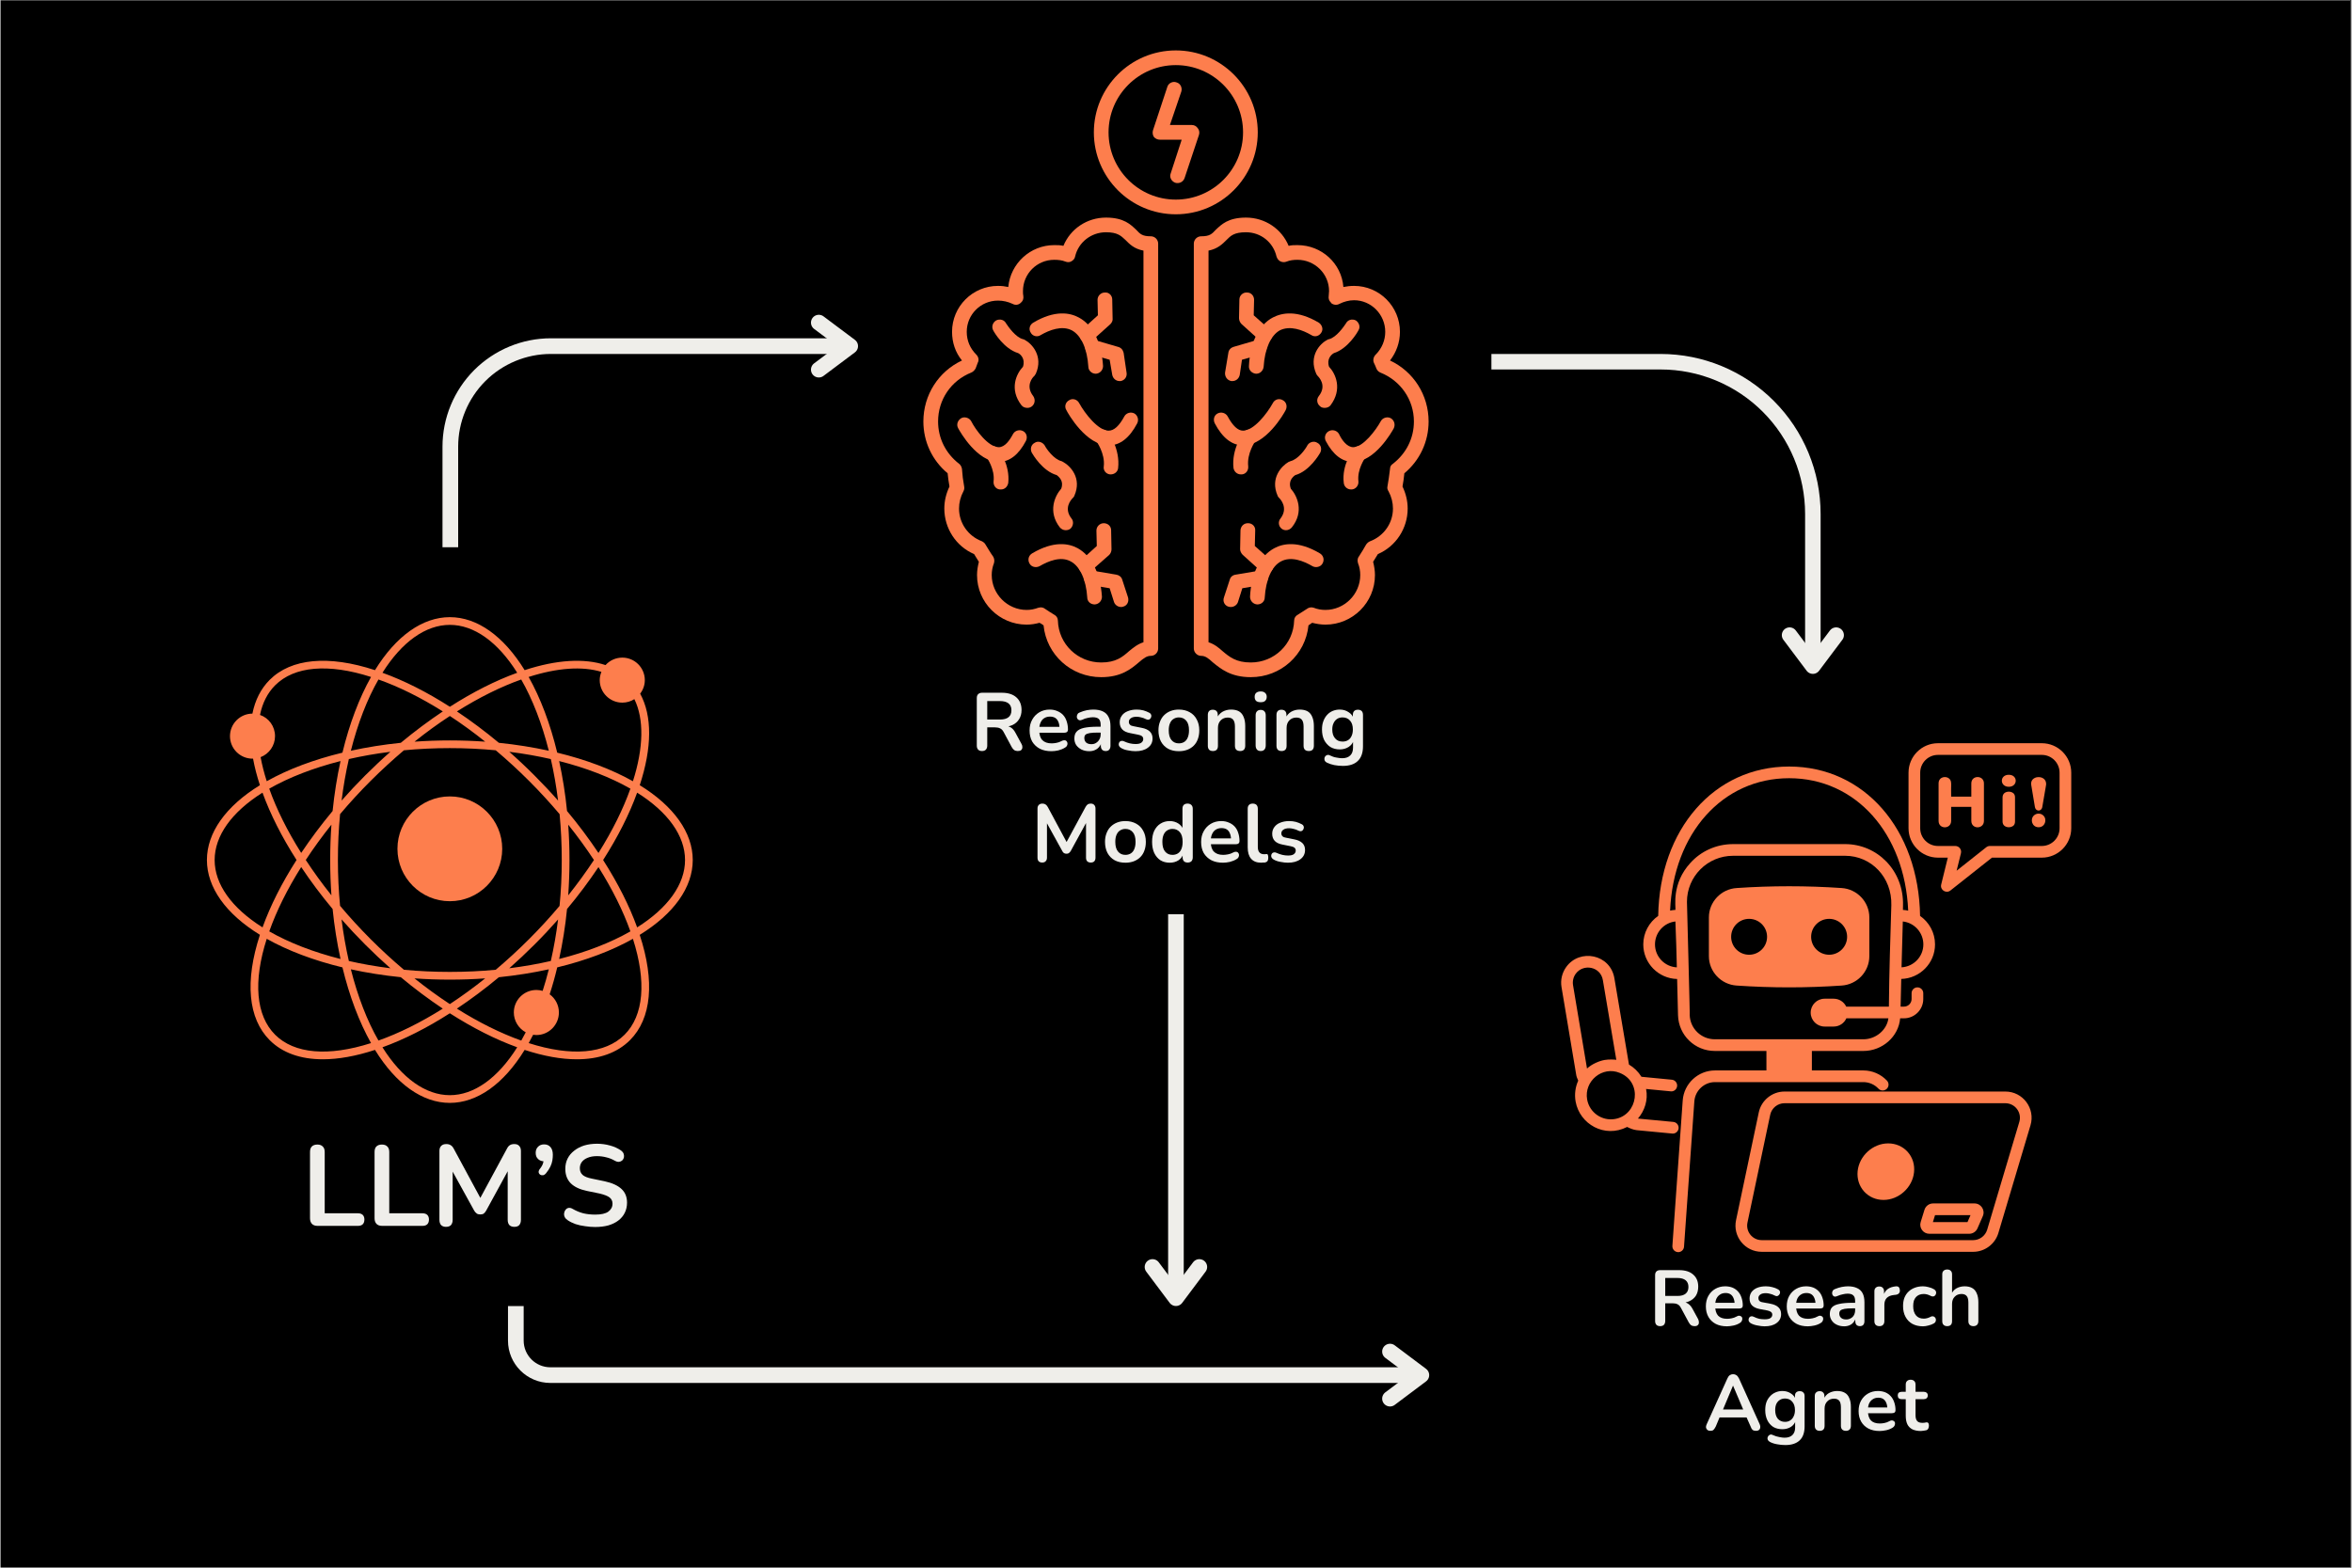 <svg xmlns="http://www.w3.org/2000/svg" xmlns:xlink="http://www.w3.org/1999/xlink" width="300" zoomAndPan="magnify" viewBox="0 0 224.88 150" height="200" preserveAspectRatio="xMidYMid meet" version="1.2"><rect x="0" y="0" width="224.88" height="150" fill="#333333" stroke="none"/><defs><clipPath id="80ea1cddc9"><path d="M 0 0.039 L 224.762 0.039 L 224.762 149.961 L 0 149.961 Z M 0 0.039 "/></clipPath><clipPath id="e50b51312b"><path d="M 88.266 20 L 111 20 L 111 64.793 L 88.266 64.793 Z M 88.266 20 "/></clipPath><clipPath id="cd895b3d83"><path d="M 114 20 L 136.988 20 L 136.988 64.793 L 114 64.793 Z M 114 20 "/></clipPath><clipPath id="06d7565fe0"><path d="M 104 4.824 L 121 4.824 L 121 21 L 104 21 Z M 104 4.824 "/></clipPath><clipPath id="0e8a82bbfd"><path d="M 19.734 59.051 L 66.211 59.051 L 66.211 105.527 L 19.734 105.527 Z M 19.734 59.051 "/></clipPath><clipPath id="5daf7a0186"><path d="M 157 73 L 186 73 L 186 119.82 L 157 119.82 Z M 157 73 "/></clipPath><clipPath id="a870cbc59b"><path d="M 182 71.098 L 198.352 71.098 L 198.352 86 L 182 86 Z M 182 71.098 "/></clipPath><clipPath id="fcd3ab514c"><path d="M 165 104 L 195 104 L 195 119.82 L 165 119.82 Z M 165 104 "/></clipPath></defs><g id="a484c637d9"><g clip-rule="nonzero" clip-path="url(#80ea1cddc9)"><path style=" stroke:none;fill-rule:nonzero;fill:#ffffff;fill-opacity:1;" d="M 0 0.039 L 224.879 0.039 L 224.879 149.961 L 0 149.961 Z M 0 0.039 "/><path style=" stroke:none;fill-rule:nonzero;fill:#000000;fill-opacity:1;" d="M 0 0.039 L 224.879 0.039 L 224.879 149.961 L 0 149.961 Z M 0 0.039 "/></g><path style=" stroke:none;fill-rule:evenodd;fill:#fd7e4d;fill-opacity:1;" d="M 101.879 50.73 C 101.668 50.73 101.457 50.625 101.316 50.449 C 100.156 48.941 100.859 47.43 101.457 46.762 C 101.738 46.023 101.246 45.637 101.035 45.461 C 99.664 45.074 98.75 43.492 98.645 43.316 C 98.469 42.965 98.574 42.543 98.926 42.367 C 99.242 42.156 99.664 42.297 99.875 42.613 C 100.051 42.965 100.754 43.949 101.492 44.125 C 101.527 44.16 101.598 44.16 101.633 44.195 C 102.336 44.582 103.457 45.742 102.719 47.43 C 102.684 47.535 102.613 47.605 102.543 47.676 C 102.406 47.816 101.668 48.625 102.441 49.605 C 102.684 49.887 102.613 50.344 102.336 50.59 C 102.195 50.695 102.055 50.73 101.879 50.73 Z M 101.879 50.73 "/><path style=" stroke:none;fill-rule:evenodd;fill:#fd7e4d;fill-opacity:1;" d="M 103.914 32.77 C 103.738 32.77 103.527 32.699 103.387 32.523 C 103.141 32.242 103.176 31.82 103.457 31.539 L 104.969 30.168 L 104.934 28.691 C 104.934 28.305 105.25 27.988 105.637 27.988 C 106.023 27.953 106.34 28.27 106.34 28.656 L 106.375 30.449 C 106.41 30.66 106.305 30.871 106.164 31.012 L 104.406 32.594 C 104.266 32.699 104.09 32.77 103.914 32.77 Z M 103.914 32.77 "/><path style=" stroke:none;fill-rule:evenodd;fill:#fd7e4d;fill-opacity:1;" d="M 104.758 35.758 C 104.371 35.758 104.055 35.441 104.055 35.09 C 103.949 33.402 103.387 32.102 102.477 31.609 C 101.527 31.117 100.332 31.574 99.488 32.066 C 99.172 32.277 98.715 32.172 98.539 31.82 C 98.328 31.504 98.434 31.082 98.785 30.871 C 100.859 29.641 102.301 29.922 103.141 30.379 C 104.477 31.082 105.32 32.77 105.461 35.02 C 105.461 35.406 105.18 35.723 104.793 35.758 C 104.758 35.758 104.758 35.758 104.758 35.758 Z M 104.758 35.758 "/><path style=" stroke:none;fill-rule:evenodd;fill:#fd7e4d;fill-opacity:1;" d="M 107.043 36.461 C 106.691 36.461 106.41 36.215 106.34 35.863 L 106.094 34.422 L 104.23 33.895 C 103.879 33.789 103.668 33.367 103.773 33.016 C 103.879 32.629 104.266 32.418 104.617 32.523 L 106.902 33.191 C 107.184 33.262 107.359 33.473 107.43 33.754 L 107.711 35.652 C 107.781 36.039 107.535 36.391 107.148 36.461 C 107.113 36.461 107.078 36.461 107.043 36.461 Z M 107.043 36.461 "/><path style=" stroke:none;fill-rule:evenodd;fill:#fd7e4d;fill-opacity:1;" d="M 103.809 54.844 C 103.633 54.844 103.422 54.773 103.281 54.633 C 103.035 54.316 103.07 53.895 103.352 53.613 L 104.863 52.242 L 104.828 50.766 C 104.828 50.379 105.145 50.062 105.531 50.062 C 105.918 50.062 106.234 50.344 106.234 50.73 L 106.27 52.559 C 106.27 52.734 106.199 52.945 106.059 53.086 L 104.266 54.668 C 104.16 54.809 103.984 54.844 103.809 54.844 Z M 103.809 54.844 "/><path style=" stroke:none;fill-rule:evenodd;fill:#fd7e4d;fill-opacity:1;" d="M 104.652 57.832 C 104.266 57.832 103.949 57.551 103.949 57.164 C 103.844 55.477 103.246 54.176 102.371 53.719 C 101.422 53.191 100.227 53.684 99.383 54.176 C 99.031 54.352 98.609 54.246 98.434 53.93 C 98.223 53.578 98.328 53.156 98.68 52.945 C 100.754 51.715 102.195 51.996 103.035 52.453 C 104.371 53.191 105.215 54.879 105.355 57.094 C 105.355 57.48 105.074 57.797 104.688 57.832 C 104.652 57.832 104.652 57.832 104.652 57.832 Z M 104.652 57.832 "/><path style=" stroke:none;fill-rule:evenodd;fill:#fd7e4d;fill-opacity:1;" d="M 107.184 58.078 C 106.902 58.078 106.621 57.902 106.516 57.621 L 106.094 56.285 L 104.195 55.969 C 103.844 55.934 103.562 55.547 103.633 55.16 C 103.703 54.809 104.055 54.527 104.441 54.598 L 106.727 54.984 C 106.973 55.02 107.219 55.195 107.289 55.441 L 107.852 57.164 C 107.957 57.551 107.781 57.938 107.395 58.043 C 107.324 58.078 107.254 58.078 107.184 58.078 Z M 107.184 58.078 "/><path style=" stroke:none;fill-rule:evenodd;fill:#fd7e4d;fill-opacity:1;" d="M 95.48 44.195 C 93.406 44.195 91.789 41.312 91.613 40.996 C 91.402 40.645 91.543 40.223 91.895 40.012 C 92.211 39.836 92.668 39.977 92.844 40.293 C 93.266 41.137 94.496 42.789 95.48 42.789 C 96.078 42.789 96.535 42.121 96.852 41.523 C 97.027 41.207 97.449 41.066 97.801 41.242 C 98.152 41.418 98.258 41.84 98.082 42.191 C 97.379 43.527 96.5 44.195 95.48 44.195 Z M 95.48 44.195 "/><path style=" stroke:none;fill-rule:evenodd;fill:#fd7e4d;fill-opacity:1;" d="M 95.691 46.832 C 95.656 46.832 95.621 46.832 95.586 46.832 C 95.199 46.797 94.953 46.445 94.988 46.059 C 95.129 44.898 94.355 43.809 94.355 43.809 C 94.109 43.492 94.18 43.07 94.496 42.824 C 94.812 42.613 95.234 42.648 95.48 42.965 C 95.516 43.035 96.57 44.477 96.395 46.199 C 96.324 46.586 96.043 46.832 95.691 46.832 Z M 95.691 46.832 "/><path style=" stroke:none;fill-rule:evenodd;fill:#fd7e4d;fill-opacity:1;" d="M 105.988 42.613 C 103.844 42.613 102.125 39.59 101.949 39.238 C 101.738 38.887 101.879 38.465 102.23 38.289 C 102.543 38.078 103 38.219 103.176 38.57 C 103.738 39.59 105.004 41.207 105.988 41.207 C 106.516 41.207 107.008 40.75 107.5 39.836 C 107.676 39.52 108.098 39.379 108.449 39.555 C 108.766 39.73 108.906 40.152 108.73 40.504 C 107.992 41.91 107.078 42.613 106.023 42.613 C 106.023 42.613 105.988 42.613 105.988 42.613 Z M 105.988 42.613 "/><path style=" stroke:none;fill-rule:evenodd;fill:#fd7e4d;fill-opacity:1;" d="M 106.199 45.391 C 106.199 45.391 106.164 45.391 106.129 45.391 C 105.742 45.355 105.461 45.004 105.531 44.617 C 105.672 43.387 104.828 42.227 104.828 42.227 C 104.617 41.91 104.652 41.453 104.969 41.242 C 105.285 40.996 105.742 41.066 105.953 41.383 C 106.023 41.453 107.113 42.965 106.902 44.793 C 106.867 45.145 106.551 45.391 106.199 45.391 Z M 106.199 45.391 "/><path style=" stroke:none;fill-rule:evenodd;fill:#fd7e4d;fill-opacity:1;" d="M 98.223 39.027 C 98.012 39.027 97.801 38.957 97.66 38.781 C 96.465 37.234 97.168 35.758 97.801 35.09 C 98.047 34.316 97.555 33.895 97.344 33.789 C 95.973 33.367 95.059 31.82 94.953 31.609 C 94.777 31.293 94.883 30.871 95.234 30.66 C 95.586 30.484 96.008 30.59 96.184 30.941 C 96.395 31.258 97.098 32.277 97.801 32.453 C 97.871 32.453 97.906 32.488 97.977 32.523 C 98.645 32.875 99.77 34.07 99.031 35.758 C 98.996 35.828 98.926 35.898 98.891 35.969 C 98.715 36.109 98.012 36.918 98.785 37.902 C 98.996 38.219 98.961 38.641 98.645 38.887 C 98.504 38.992 98.363 39.027 98.223 39.027 Z M 98.223 39.027 "/><g clip-rule="nonzero" clip-path="url(#e50b51312b)"><path style=" stroke:none;fill-rule:evenodd;fill:#fd7e4d;fill-opacity:1;" d="M 105.285 64.793 C 102.406 64.793 100.051 62.648 99.77 59.836 C 99.629 59.73 99.523 59.66 99.383 59.59 C 98.996 59.695 98.574 59.766 98.152 59.766 C 95.551 59.766 93.406 57.656 93.406 55.02 C 93.406 54.598 93.477 54.176 93.582 53.754 C 93.441 53.508 93.266 53.262 93.125 53.016 C 91.402 52.277 90.277 50.555 90.277 48.66 C 90.277 47.922 90.453 47.219 90.77 46.551 C 90.699 46.129 90.629 45.707 90.594 45.285 C 89.117 44.055 88.273 42.262 88.273 40.328 C 88.273 37.797 89.715 35.547 91.965 34.492 C 91.332 33.719 91.016 32.77 91.016 31.75 C 91.016 29.324 92.984 27.355 95.41 27.355 C 95.762 27.355 96.078 27.391 96.395 27.461 C 96.605 25.211 98.504 23.453 100.789 23.453 C 101.105 23.453 101.387 23.453 101.668 23.523 C 102.336 21.906 103.914 20.82 105.742 20.82 C 107.465 20.82 108.098 21.488 108.625 21.977 C 109.012 22.398 109.223 22.609 110.031 22.609 C 110.418 22.609 110.734 22.926 110.734 23.312 C 110.734 23.348 110.734 23.348 110.734 23.383 L 110.734 62.051 C 110.734 62.438 110.418 62.754 110.031 62.754 C 109.645 62.754 109.363 62.965 108.871 63.387 C 108.168 63.984 107.219 64.793 105.285 64.793 Z M 99.488 58.113 C 99.629 58.113 99.77 58.148 99.91 58.254 C 100.191 58.43 100.473 58.641 100.789 58.816 C 101 58.922 101.141 59.133 101.141 59.379 C 101.211 61.629 103.035 63.387 105.285 63.387 C 106.691 63.387 107.324 62.859 107.957 62.297 C 108.344 61.98 108.766 61.629 109.328 61.453 L 109.328 23.98 C 108.414 23.805 107.992 23.348 107.605 22.961 C 107.184 22.574 106.867 22.223 105.742 22.223 C 104.336 22.223 103.105 23.172 102.789 24.543 C 102.754 24.754 102.613 24.895 102.441 25 C 102.266 25.105 102.055 25.105 101.879 25.035 C 101.527 24.895 101.176 24.859 100.789 24.859 C 99.137 24.859 97.801 26.195 97.801 27.848 C 97.801 28.023 97.801 28.164 97.836 28.34 C 97.871 28.551 97.801 28.797 97.625 28.938 L 97.59 28.973 C 97.379 29.184 97.062 29.219 96.816 29.078 C 96.359 28.867 95.902 28.762 95.41 28.762 C 93.758 28.762 92.422 30.098 92.422 31.75 C 92.422 32.594 92.738 33.332 93.336 33.93 C 93.547 34.141 93.617 34.457 93.477 34.703 C 93.406 34.914 93.336 35.09 93.266 35.266 C 93.16 35.441 93.02 35.582 92.844 35.652 C 90.91 36.426 89.68 38.254 89.68 40.328 C 89.68 41.945 90.418 43.387 91.684 44.371 C 91.824 44.477 91.93 44.652 91.965 44.863 C 92 45.426 92.07 45.988 92.176 46.551 C 92.211 46.727 92.176 46.867 92.105 47.008 C 91.824 47.535 91.684 48.098 91.684 48.66 C 91.684 50.062 92.562 51.293 93.863 51.785 C 94.004 51.855 94.145 51.961 94.215 52.102 C 94.461 52.488 94.672 52.875 94.953 53.262 C 95.059 53.438 95.094 53.684 95.023 53.895 C 94.883 54.246 94.812 54.633 94.812 55.02 C 94.812 56.848 96.324 58.359 98.152 58.359 C 98.539 58.359 98.891 58.289 99.277 58.148 C 99.348 58.148 99.418 58.113 99.488 58.113 Z M 99.488 58.113 "/></g><g clip-rule="nonzero" clip-path="url(#cd895b3d83)"><path style=" stroke:none;fill-rule:evenodd;fill:#fd7e4d;fill-opacity:1;" d="M 119.594 64.793 C 117.66 64.793 116.711 63.984 115.973 63.387 C 115.516 62.965 115.234 62.754 114.848 62.754 C 114.672 62.754 114.496 62.684 114.355 62.543 C 114.215 62.402 114.145 62.227 114.145 62.051 L 114.145 23.312 C 114.145 22.926 114.461 22.609 114.848 22.609 C 115.656 22.609 115.867 22.398 116.254 21.977 C 116.781 21.488 117.414 20.82 119.137 20.82 C 120.965 20.82 122.547 21.906 123.215 23.523 C 123.496 23.453 123.777 23.453 124.059 23.453 C 126.379 23.453 128.277 25.211 128.453 27.461 C 128.805 27.391 129.121 27.355 129.473 27.355 C 131.895 27.355 133.863 29.324 133.863 31.75 C 133.863 32.77 133.512 33.719 132.914 34.492 C 135.164 35.547 136.605 37.797 136.605 40.328 C 136.605 42.262 135.762 44.055 134.285 45.285 C 134.25 45.707 134.18 46.129 134.109 46.551 C 134.426 47.219 134.602 47.922 134.602 48.66 C 134.602 50.555 133.477 52.277 131.754 53.016 C 131.613 53.262 131.438 53.508 131.297 53.754 C 131.402 54.176 131.473 54.598 131.473 55.02 C 131.473 57.656 129.332 59.766 126.73 59.766 C 126.309 59.766 125.887 59.695 125.465 59.59 C 125.359 59.66 125.254 59.73 125.113 59.836 C 124.832 62.648 122.477 64.793 119.594 64.793 Z M 115.551 61.453 C 116.113 61.629 116.535 61.98 116.887 62.297 C 117.555 62.859 118.188 63.387 119.594 63.387 C 121.844 63.387 123.672 61.629 123.742 59.379 C 123.742 59.133 123.883 58.922 124.094 58.816 C 124.375 58.641 124.691 58.43 124.973 58.254 C 125.148 58.113 125.395 58.078 125.605 58.148 C 125.957 58.289 126.344 58.359 126.73 58.359 C 128.559 58.359 130.066 56.848 130.066 55.02 C 130.066 54.633 129.996 54.246 129.855 53.895 C 129.789 53.684 129.789 53.438 129.926 53.262 C 130.172 52.875 130.418 52.488 130.629 52.102 C 130.734 51.961 130.84 51.855 131.016 51.785 C 132.316 51.293 133.195 50.062 133.195 48.66 C 133.195 48.098 133.055 47.535 132.773 47.008 C 132.668 46.867 132.633 46.691 132.668 46.551 C 132.773 45.988 132.844 45.426 132.914 44.863 C 132.914 44.652 133.02 44.477 133.195 44.371 C 134.461 43.387 135.199 41.945 135.199 40.328 C 135.199 38.254 133.934 36.426 132 35.652 C 131.824 35.582 131.684 35.441 131.613 35.266 C 131.543 35.09 131.473 34.914 131.367 34.703 C 131.262 34.457 131.332 34.141 131.543 33.93 C 132.141 33.332 132.457 32.559 132.457 31.75 C 132.457 30.098 131.121 28.727 129.473 28.727 C 128.98 28.727 128.488 28.867 128.066 29.078 C 127.82 29.219 127.469 29.184 127.258 28.973 L 127.258 28.938 C 127.082 28.797 127.012 28.551 127.047 28.34 C 127.047 28.164 127.082 28.023 127.082 27.848 C 127.082 26.195 125.711 24.859 124.059 24.859 C 123.707 24.859 123.355 24.895 123.004 25.035 C 122.828 25.105 122.617 25.105 122.406 25 C 122.23 24.895 122.125 24.754 122.055 24.543 C 121.738 23.172 120.543 22.223 119.137 22.223 C 117.977 22.223 117.66 22.574 117.273 22.961 C 116.887 23.348 116.43 23.805 115.551 23.98 Z M 115.551 61.453 "/></g><path style=" stroke:none;fill-rule:evenodd;fill:#fd7e4d;fill-opacity:1;" d="M 122.969 50.73 C 122.828 50.73 122.688 50.695 122.547 50.59 C 122.23 50.344 122.195 49.887 122.441 49.605 C 123.215 48.59 122.406 47.746 122.336 47.676 C 122.266 47.605 122.195 47.535 122.16 47.43 C 121.422 45.742 122.547 44.582 123.215 44.195 C 123.285 44.16 123.355 44.16 123.391 44.125 C 124.129 43.949 124.832 42.965 125.008 42.613 C 125.184 42.297 125.641 42.156 125.957 42.367 C 126.309 42.543 126.414 42.965 126.238 43.316 C 126.133 43.492 125.219 45.074 123.848 45.461 C 123.637 45.602 123.145 46.023 123.426 46.762 C 124.023 47.43 124.727 48.941 123.531 50.449 C 123.391 50.625 123.18 50.73 122.969 50.73 Z M 122.969 50.73 "/><path style=" stroke:none;fill-rule:evenodd;fill:#fd7e4d;fill-opacity:1;" d="M 120.93 32.77 C 120.789 32.77 120.613 32.699 120.473 32.594 L 118.715 31.012 C 118.574 30.871 118.469 30.66 118.469 30.449 L 118.504 28.656 C 118.504 28.27 118.855 27.953 119.242 27.988 C 119.629 27.988 119.91 28.305 119.91 28.691 L 119.875 30.168 L 121.422 31.539 C 121.703 31.82 121.738 32.242 121.457 32.523 C 121.316 32.699 121.141 32.77 120.93 32.77 Z M 120.93 32.77 "/><path style=" stroke:none;fill-rule:evenodd;fill:#fd7e4d;fill-opacity:1;" d="M 120.121 35.758 C 120.121 35.758 120.086 35.758 120.086 35.758 C 119.699 35.723 119.383 35.406 119.418 35.02 C 119.523 32.77 120.367 31.082 121.703 30.379 C 122.582 29.922 124.023 29.641 126.098 30.871 C 126.414 31.082 126.555 31.504 126.344 31.82 C 126.133 32.172 125.711 32.277 125.395 32.066 C 124.551 31.574 123.355 31.117 122.371 31.609 C 121.492 32.102 120.93 33.402 120.824 35.09 C 120.789 35.441 120.508 35.758 120.121 35.758 Z M 120.121 35.758 "/><path style=" stroke:none;fill-rule:evenodd;fill:#fd7e4d;fill-opacity:1;" d="M 117.836 36.461 C 117.801 36.461 117.766 36.461 117.73 36.461 C 117.344 36.391 117.098 36.039 117.133 35.652 L 117.449 33.754 C 117.484 33.473 117.695 33.262 117.941 33.191 L 120.227 32.523 C 120.613 32.418 121 32.629 121.105 33.016 C 121.211 33.367 121 33.789 120.613 33.895 L 118.75 34.422 L 118.539 35.863 C 118.469 36.215 118.188 36.461 117.836 36.461 Z M 117.836 36.461 "/><path style=" stroke:none;fill-rule:evenodd;fill:#fd7e4d;fill-opacity:1;" d="M 121.07 54.844 C 120.895 54.844 120.719 54.809 120.578 54.668 L 118.82 53.086 C 118.68 52.945 118.574 52.734 118.574 52.559 L 118.609 50.73 C 118.645 50.344 118.926 50.062 119.312 50.062 C 119.312 50.062 119.348 50.062 119.348 50.062 C 119.734 50.062 120.051 50.379 120.016 50.766 L 119.98 52.242 L 121.527 53.613 C 121.809 53.895 121.844 54.316 121.562 54.633 C 121.422 54.773 121.246 54.844 121.07 54.844 Z M 121.07 54.844 "/><path style=" stroke:none;fill-rule:evenodd;fill:#fd7e4d;fill-opacity:1;" d="M 120.227 57.832 C 120.227 57.832 120.191 57.832 120.191 57.832 C 119.805 57.797 119.523 57.48 119.523 57.094 C 119.629 54.879 120.473 53.191 121.844 52.453 C 122.688 51.996 124.129 51.715 126.203 52.945 C 126.555 53.156 126.66 53.578 126.449 53.93 C 126.273 54.246 125.816 54.352 125.5 54.176 C 124.656 53.684 123.461 53.191 122.477 53.719 C 121.598 54.176 121.035 55.477 120.93 57.164 C 120.93 57.551 120.613 57.832 120.227 57.832 Z M 120.227 57.832 "/><path style=" stroke:none;fill-rule:evenodd;fill:#fd7e4d;fill-opacity:1;" d="M 117.695 58.078 C 117.625 58.078 117.52 58.078 117.449 58.043 C 117.098 57.938 116.887 57.551 117.027 57.164 L 117.59 55.441 C 117.66 55.195 117.871 55.02 118.152 54.984 L 120.438 54.598 C 120.824 54.527 121.176 54.809 121.246 55.16 C 121.281 55.547 121.035 55.934 120.648 55.969 L 118.785 56.285 L 118.363 57.621 C 118.258 57.902 117.977 58.078 117.695 58.078 Z M 117.695 58.078 "/><path style=" stroke:none;fill-rule:evenodd;fill:#fd7e4d;fill-opacity:1;" d="M 129.402 44.195 C 129.402 44.195 129.402 44.195 129.367 44.195 C 128.348 44.195 127.469 43.527 126.766 42.191 C 126.59 41.84 126.73 41.418 127.082 41.242 C 127.434 41.066 127.855 41.207 128.031 41.523 C 128.312 42.121 128.805 42.789 129.402 42.789 C 130.348 42.789 131.578 41.137 132.035 40.293 C 132.211 39.977 132.633 39.836 132.984 40.012 C 133.336 40.223 133.441 40.645 133.266 40.996 C 133.09 41.312 131.473 44.195 129.402 44.195 Z M 129.402 44.195 "/><path style=" stroke:none;fill-rule:evenodd;fill:#fd7e4d;fill-opacity:1;" d="M 129.191 46.832 C 128.84 46.832 128.523 46.586 128.488 46.199 C 128.277 44.477 129.367 43.035 129.402 42.965 C 129.613 42.648 130.066 42.613 130.383 42.824 C 130.699 43.07 130.77 43.492 130.523 43.809 C 130.523 43.844 129.754 44.898 129.891 46.059 C 129.926 46.445 129.648 46.797 129.262 46.832 C 129.262 46.832 129.227 46.832 129.191 46.832 Z M 129.191 46.832 "/><path style=" stroke:none;fill-rule:evenodd;fill:#fd7e4d;fill-opacity:1;" d="M 118.855 42.613 C 117.801 42.613 116.887 41.91 116.148 40.504 C 115.973 40.152 116.078 39.73 116.43 39.555 C 116.781 39.379 117.203 39.52 117.379 39.836 C 117.871 40.75 118.363 41.207 118.855 41.207 C 119.875 41.207 121.141 39.59 121.703 38.57 C 121.879 38.219 122.301 38.078 122.652 38.289 C 123.004 38.465 123.109 38.887 122.934 39.238 C 122.758 39.59 121.035 42.613 118.855 42.613 Z M 118.855 42.613 "/><path style=" stroke:none;fill-rule:evenodd;fill:#fd7e4d;fill-opacity:1;" d="M 118.645 45.391 C 118.293 45.391 118.012 45.145 117.941 44.793 C 117.73 42.965 118.855 41.453 118.891 41.383 C 119.137 41.066 119.594 40.996 119.875 41.242 C 120.191 41.453 120.262 41.91 120.016 42.227 C 120.016 42.227 119.207 43.387 119.348 44.617 C 119.383 45.004 119.137 45.355 118.75 45.391 C 118.715 45.391 118.68 45.391 118.645 45.391 Z M 118.645 45.391 "/><path style=" stroke:none;fill-rule:evenodd;fill:#fd7e4d;fill-opacity:1;" d="M 126.66 39.027 C 126.52 39.027 126.344 38.992 126.238 38.887 C 125.922 38.641 125.852 38.219 126.098 37.902 C 126.906 36.883 126.098 36.074 125.992 35.969 C 125.922 35.898 125.887 35.828 125.852 35.758 C 125.113 34.07 126.203 32.875 126.906 32.523 C 126.941 32.488 127.012 32.453 127.082 32.453 C 127.785 32.277 128.488 31.258 128.699 30.941 C 128.875 30.59 129.297 30.484 129.648 30.66 C 129.961 30.871 130.102 31.293 129.891 31.609 C 129.789 31.82 128.875 33.367 127.539 33.789 C 127.293 33.93 126.836 34.352 127.082 35.09 C 127.715 35.758 128.383 37.234 127.223 38.781 C 127.082 38.957 126.871 39.027 126.66 39.027 Z M 126.66 39.027 "/><path style=" stroke:none;fill-rule:evenodd;fill:#fd7e4d;fill-opacity:1;" d="M 112.598 17.516 C 112.527 17.516 112.457 17.516 112.352 17.48 C 112 17.34 111.789 16.953 111.93 16.602 L 112.984 13.367 L 110.91 13.367 C 110.664 13.367 110.453 13.262 110.312 13.086 C 110.207 12.91 110.172 12.664 110.242 12.453 L 111.613 8.305 C 111.719 7.953 112.141 7.742 112.492 7.883 C 112.879 7.988 113.055 8.41 112.949 8.762 L 111.859 11.961 L 113.969 11.961 C 114.18 11.961 114.391 12.066 114.531 12.277 C 114.672 12.453 114.707 12.699 114.637 12.91 L 113.266 17.023 C 113.16 17.34 112.879 17.516 112.598 17.516 Z M 112.598 17.516 "/><g clip-rule="nonzero" clip-path="url(#06d7565fe0)"><path style=" stroke:none;fill-rule:evenodd;fill:#fd7e4d;fill-opacity:1;" d="M 112.422 20.504 C 108.098 20.504 104.582 16.988 104.582 12.664 C 104.582 8.34 108.098 4.824 112.422 4.824 C 116.746 4.824 120.262 8.34 120.262 12.664 C 120.262 16.988 116.746 20.504 112.422 20.504 Z M 112.422 6.23 C 108.871 6.23 105.988 9.113 105.988 12.664 C 105.988 16.215 108.871 19.098 112.422 19.098 C 115.973 19.098 118.855 16.215 118.855 12.664 C 118.855 9.113 115.973 6.23 112.422 6.23 Z M 112.422 6.23 "/></g><g clip-rule="nonzero" clip-path="url(#0e8a82bbfd)"><path style=" stroke:none;fill-rule:nonzero;fill:#fd7e4d;fill-opacity:1;" d="M 66.211 82.289 C 66.211 79.676 64.41 77.141 61.141 75.129 C 62.324 71.52 62.34 68.504 61.18 66.371 C 61.465 66 61.625 65.551 61.625 65.078 C 61.625 63.887 60.66 62.922 59.473 62.922 C 58.855 62.922 58.273 63.184 57.867 63.637 C 55.832 62.957 53.172 63.121 50.129 64.121 C 48.117 60.852 45.586 59.051 42.973 59.051 C 40.359 59.051 37.824 60.852 35.812 64.121 C 31.375 62.664 27.801 62.988 25.734 65.055 C 24.902 65.891 24.348 66.977 24.086 68.281 C 22.902 68.285 21.941 69.25 21.941 70.438 C 21.941 71.625 22.906 72.59 24.094 72.59 C 24.113 72.59 24.129 72.59 24.148 72.59 C 24.297 73.402 24.516 74.254 24.805 75.129 C 21.535 77.141 19.734 79.676 19.734 82.289 C 19.734 84.902 21.535 87.438 24.805 89.445 C 23.348 93.887 23.672 97.457 25.738 99.523 C 26.953 100.742 28.695 101.355 30.828 101.355 C 32.312 101.355 33.992 101.055 35.812 100.457 C 37.824 103.727 40.359 105.527 42.973 105.527 C 45.586 105.527 48.121 103.727 50.129 100.457 C 51.953 101.055 53.629 101.355 55.117 101.355 C 57.25 101.355 58.988 100.742 60.207 99.523 C 62.273 97.457 62.598 93.887 61.137 89.449 C 64.41 87.438 66.211 84.902 66.211 82.289 Z M 51.852 94.809 C 51.656 94.754 51.457 94.723 51.254 94.723 C 50.062 94.723 49.094 95.688 49.094 96.875 C 49.094 97.68 49.551 98.406 50.234 98.773 C 50.09 99.055 49.949 99.316 49.805 99.566 C 47.836 98.863 45.77 97.84 43.648 96.508 C 45.008 95.602 46.355 94.594 47.664 93.504 C 49.32 93.332 50.926 93.078 52.441 92.746 C 52.266 93.453 52.066 94.145 51.852 94.809 Z M 36.145 99.562 C 35.066 97.684 34.16 95.344 33.504 92.746 C 35.023 93.078 36.625 93.332 38.281 93.5 C 39.59 94.594 40.938 95.598 42.297 96.508 C 40.18 97.84 38.113 98.863 36.145 99.562 Z M 36.145 65.016 C 38.121 65.715 40.188 66.742 42.301 68.07 C 40.961 68.965 39.613 69.969 38.281 71.074 C 36.625 71.242 35.023 71.5 33.504 71.832 C 34.16 69.234 35.066 66.895 36.145 65.016 Z M 49.801 65.016 C 50.879 66.895 51.785 69.234 52.441 71.832 C 50.922 71.5 49.32 71.242 47.664 71.074 C 46.34 69.973 44.996 68.969 43.652 68.07 C 45.77 66.742 47.832 65.715 49.801 65.016 Z M 48.66 92.645 C 49.48 91.922 50.285 91.164 51.066 90.383 C 51.855 89.598 52.609 88.789 53.328 87.977 C 53.156 89.352 52.922 90.68 52.633 91.949 C 51.367 92.238 50.035 92.473 48.66 92.645 Z M 33.312 91.949 C 33.02 90.668 32.785 89.336 32.613 87.969 C 33.34 88.793 34.098 89.602 34.879 90.383 C 35.66 91.164 36.465 91.922 37.285 92.645 C 35.91 92.473 34.578 92.238 33.312 91.949 Z M 37.285 71.934 C 36.477 72.645 35.672 73.402 34.875 74.195 C 34.094 74.977 33.34 75.781 32.617 76.602 C 32.789 75.227 33.023 73.895 33.312 72.629 C 34.578 72.34 35.91 72.105 37.285 71.934 Z M 38.582 92.789 C 37.496 91.875 36.426 90.891 35.398 89.863 C 34.375 88.836 33.391 87.766 32.473 86.672 C 32.336 85.25 32.266 83.777 32.266 82.289 C 32.266 80.801 32.336 79.324 32.473 77.898 C 33.387 76.812 34.371 75.742 35.398 74.715 C 36.445 73.672 37.52 72.688 38.582 71.789 C 40.008 71.652 41.484 71.582 42.973 71.582 C 44.461 71.582 45.938 71.652 47.363 71.789 C 48.449 72.703 49.52 73.688 50.547 74.715 C 51.574 75.742 52.555 76.812 53.473 77.898 C 53.609 79.324 53.68 80.801 53.68 82.289 C 53.68 83.789 53.609 85.266 53.469 86.68 C 52.562 87.758 51.582 88.828 50.547 89.863 C 49.52 90.891 48.445 91.875 47.363 92.789 C 44.508 93.062 41.438 93.062 38.582 92.789 Z M 31.645 85.664 C 30.75 84.547 29.93 83.414 29.191 82.285 C 29.93 81.156 30.754 80.023 31.645 78.906 C 31.566 80.016 31.527 81.148 31.527 82.289 C 31.527 83.426 31.566 84.559 31.645 85.664 Z M 54.297 78.906 C 55.184 80.016 56.008 81.148 56.758 82.289 C 56.004 83.43 55.18 84.562 54.297 85.672 C 54.375 84.566 54.418 83.434 54.418 82.289 C 54.418 81.148 54.379 80.016 54.297 78.906 Z M 51.066 74.195 C 50.285 73.41 49.48 72.656 48.66 71.934 C 50.035 72.105 51.363 72.34 52.633 72.629 C 52.922 73.895 53.156 75.227 53.328 76.602 C 52.605 75.781 51.848 74.977 51.066 74.195 Z M 46.355 70.965 C 44.133 70.805 41.816 70.805 39.594 70.965 C 40.719 70.066 41.852 69.242 42.977 68.508 C 44.105 69.246 45.238 70.07 46.355 70.965 Z M 31.758 77.598 C 30.656 78.922 29.652 80.266 28.754 81.609 C 27.43 79.508 26.402 77.445 25.695 75.461 C 27.582 74.383 29.922 73.477 32.516 72.82 C 32.184 74.34 31.926 75.941 31.758 77.598 Z M 28.754 82.961 C 29.648 84.305 30.652 85.652 31.758 86.973 C 31.922 88.613 32.18 90.219 32.516 91.758 C 29.918 91.102 27.582 90.195 25.699 89.117 C 26.398 87.141 27.426 85.074 28.754 82.961 Z M 39.59 93.613 C 40.699 93.695 41.832 93.734 42.973 93.734 C 44.113 93.734 45.242 93.695 46.355 93.613 C 45.242 94.5 44.113 95.324 42.973 96.074 C 41.832 95.324 40.699 94.5 39.59 93.613 Z M 54.184 86.977 C 55.273 85.676 56.281 84.328 57.191 82.965 C 58.52 85.082 59.547 87.148 60.246 89.117 C 58.363 90.195 56.027 91.102 53.43 91.758 C 53.762 90.234 54.02 88.633 54.184 86.977 Z M 57.191 81.613 C 56.285 80.254 55.277 78.906 54.184 77.598 C 54.02 75.941 53.762 74.34 53.43 72.82 C 56.027 73.477 58.363 74.383 60.246 75.461 C 59.547 77.43 58.52 79.496 57.191 81.613 Z M 57.473 64.285 C 57.371 64.535 57.312 64.805 57.312 65.078 C 57.312 66.266 58.281 67.23 59.473 67.23 C 59.887 67.23 60.285 67.113 60.625 66.895 C 61.559 68.789 61.512 71.547 60.488 74.75 C 58.48 73.621 55.996 72.68 53.246 72.016 C 52.582 69.266 51.641 66.777 50.512 64.773 C 53.254 63.895 55.641 63.727 57.473 64.285 Z M 42.973 59.789 C 45.285 59.789 47.559 61.414 49.418 64.371 C 47.352 65.117 45.188 66.211 42.977 67.625 C 40.77 66.211 38.602 65.121 36.527 64.371 C 38.383 61.414 40.66 59.789 42.973 59.789 Z M 26.258 65.574 C 28.094 63.738 31.344 63.461 35.434 64.773 C 34.305 66.781 33.363 69.266 32.699 72.016 C 29.953 72.68 27.465 73.617 25.457 74.75 C 25.203 73.953 25.008 73.184 24.871 72.445 C 25.688 72.133 26.25 71.336 26.25 70.438 C 26.25 69.504 25.664 68.699 24.812 68.406 C 25.047 67.258 25.531 66.305 26.258 65.574 Z M 20.473 82.289 C 20.473 79.977 22.098 77.699 25.051 75.844 C 25.809 77.926 26.902 80.09 28.309 82.285 C 26.895 84.492 25.805 86.66 25.055 88.734 C 22.098 86.875 20.473 84.602 20.473 82.289 Z M 26.258 99.004 C 24.422 97.168 24.145 93.918 25.457 89.828 C 27.465 90.957 29.949 91.898 32.699 92.562 C 33.363 95.312 34.305 97.797 35.434 99.805 C 31.344 101.113 28.094 100.836 26.258 99.004 Z M 42.973 104.789 C 40.66 104.789 38.383 103.164 36.527 100.207 C 38.594 99.461 40.758 98.371 42.973 96.953 C 45.188 98.367 47.352 99.461 49.418 100.207 C 47.559 103.164 45.285 104.789 42.973 104.789 Z M 59.688 99.004 C 57.852 100.836 54.605 101.113 50.516 99.805 C 50.656 99.559 50.797 99.293 50.941 99.012 C 51.043 99.027 51.148 99.035 51.254 99.035 C 52.441 99.035 53.406 98.066 53.406 96.875 C 53.406 96.18 53.074 95.539 52.523 95.137 C 52.793 94.309 53.035 93.449 53.246 92.562 C 55.996 91.898 58.48 90.957 60.488 89.828 C 61.797 93.918 61.523 97.168 59.688 99.004 Z M 60.891 88.734 C 60.145 86.668 59.051 84.504 57.637 82.289 C 59.051 80.074 60.145 77.91 60.891 75.844 C 63.848 77.699 65.473 79.977 65.473 82.289 C 65.473 84.602 63.848 86.875 60.891 88.734 Z M 60.891 88.734 "/></g><path style=" stroke:none;fill-rule:nonzero;fill:#fd7e4d;fill-opacity:1;" d="M 47.984 81.215 C 47.984 78.449 45.738 76.203 42.973 76.203 C 40.207 76.203 37.961 78.449 37.961 81.215 C 37.961 83.98 40.207 86.23 42.973 86.23 C 45.738 86.23 47.984 83.98 47.984 81.215 Z M 47.984 81.215 "/><g clip-rule="nonzero" clip-path="url(#5daf7a0186)"><path style=" stroke:none;fill-rule:nonzero;fill:#fd7e4d;fill-opacity:1;" d="M 183.621 87.637 C 183.492 79.336 178.27 73.344 171.094 73.344 C 163.922 73.344 158.699 79.336 158.57 87.633 C 157.711 88.234 157.141 89.23 157.141 90.363 C 157.141 92.164 158.59 93.629 160.379 93.672 L 160.465 97.141 C 160.523 99.059 162.074 100.559 163.988 100.559 L 168.922 100.559 L 168.922 102.422 L 164 102.422 C 162.383 102.422 161.027 103.684 160.914 105.297 L 159.926 119.207 C 159.906 119.516 160.137 119.785 160.445 119.805 C 160.457 119.805 160.473 119.809 160.484 119.809 C 160.773 119.809 161.02 119.582 161.039 119.289 L 162.027 105.379 C 162.102 104.348 162.969 103.539 164 103.539 L 178.195 103.539 C 178.738 103.539 179.266 103.766 179.637 104.164 C 179.848 104.391 180.199 104.398 180.426 104.188 C 180.652 103.977 180.664 103.625 180.453 103.398 C 179.867 102.777 179.047 102.422 178.195 102.422 L 173.27 102.422 L 173.27 100.559 L 178.195 100.559 C 180.027 100.559 181.574 99.172 181.715 97.434 L 182.082 97.434 C 183.098 97.434 183.926 96.605 183.926 95.59 L 183.926 95.031 C 183.926 94.723 183.676 94.473 183.367 94.473 C 183.059 94.473 182.809 94.723 182.809 95.031 L 182.809 95.59 C 182.809 95.988 182.484 96.316 182.082 96.316 L 181.758 96.316 L 181.82 93.668 C 183.609 93.617 185.051 92.156 185.051 90.363 C 185.051 89.234 184.484 88.238 183.621 87.637 Z M 171.094 74.461 C 177.477 74.461 182.16 79.746 182.484 87.133 C 182.32 87.094 182.152 87.074 181.98 87.062 L 181.988 86.645 C 182.078 83.277 179.508 80.766 176.453 80.766 L 165.734 80.766 C 164.117 80.766 162.66 81.449 161.652 82.562 C 159.824 84.555 160.262 86.734 160.219 87.059 C 160.047 87.074 159.871 87.09 159.707 87.129 C 160.031 79.742 164.711 74.461 171.094 74.461 Z M 158.262 90.363 C 158.262 89.227 159.117 88.289 160.215 88.168 C 160.254 89.227 160.348 91.727 160.352 92.559 C 159.191 92.5 158.262 91.539 158.262 90.363 Z M 176.555 96.316 C 176.34 95.867 175.887 95.559 175.359 95.559 L 174.488 95.559 C 173.754 95.559 173.156 96.156 173.156 96.891 C 173.156 97.625 173.754 98.223 174.488 98.223 L 175.359 98.223 C 175.898 98.223 176.363 97.898 176.57 97.434 L 180.59 97.434 C 180.453 98.535 179.402 99.441 178.195 99.441 C 173.434 99.441 169.18 99.441 163.988 99.441 C 162.68 99.441 161.621 98.414 161.582 97.109 C 161.617 97.309 161.32 86.512 161.32 86.289 C 161.32 83.871 163.277 81.883 165.734 81.883 L 176.453 81.883 C 178.938 81.883 180.945 83.934 180.871 86.613 C 180.766 90.191 180.672 92.734 180.637 96.316 Z M 181.848 92.555 C 181.879 91.457 181.965 88.301 181.969 88.168 C 183.074 88.289 183.934 89.227 183.934 90.363 C 183.934 91.535 183.008 92.492 181.848 92.555 Z M 181.848 92.555 "/></g><path style=" stroke:none;fill-rule:nonzero;fill:#fd7e4d;fill-opacity:1;" d="M 176.113 84.969 C 172.781 84.742 169.406 84.742 166.078 84.969 C 164.586 85.062 163.418 86.301 163.418 87.777 L 163.418 91.492 C 163.418 92.969 164.586 94.207 166.078 94.301 C 167.738 94.414 169.414 94.473 171.09 94.473 C 172.766 94.473 174.445 94.414 176.113 94.301 C 177.602 94.207 178.766 92.969 178.766 91.492 L 178.766 87.777 C 178.766 86.301 177.602 85.062 176.113 84.969 Z M 167.262 91.352 C 166.316 91.352 165.547 90.586 165.547 89.637 C 165.547 88.684 166.316 87.918 167.262 87.918 C 168.215 87.918 168.984 88.684 168.984 89.637 C 168.984 90.586 168.215 91.352 167.262 91.352 Z M 174.922 91.352 C 173.973 91.352 173.199 90.586 173.199 89.637 C 173.199 88.684 173.973 87.918 174.922 87.918 C 175.867 87.918 176.641 88.684 176.641 89.637 C 176.641 90.586 175.867 91.352 174.922 91.352 Z M 174.922 91.352 "/><path style=" stroke:none;fill-rule:nonzero;fill:#fd7e4d;fill-opacity:1;" d="M 156.961 103.023 C 156.664 102.539 156.254 102.145 155.773 101.859 L 154.379 93.605 C 153.992 91.289 151.059 90.734 149.77 92.523 C 149.367 93.086 149.207 93.77 149.32 94.449 L 150.711 102.754 C 150.738 102.977 150.816 103.191 150.918 103.398 C 150.645 104.004 150.543 104.695 150.668 105.398 C 151.055 107.562 153.441 108.934 155.598 107.828 C 155.84 107.953 156.191 108.105 156.516 108.137 L 159.91 108.461 C 159.926 108.465 159.945 108.465 159.965 108.465 C 160.246 108.465 160.492 108.246 160.52 107.957 C 160.547 107.652 160.324 107.379 160.016 107.348 L 156.629 107.027 C 157.27 106.289 157.621 105.25 157.41 104.195 L 159.77 104.422 C 160.078 104.457 160.348 104.227 160.379 103.918 C 160.406 103.613 160.184 103.34 159.875 103.309 L 157.035 103.035 Z M 150.422 94.266 C 150.359 93.883 150.449 93.492 150.676 93.176 C 151.398 92.176 153.059 92.469 153.277 93.789 C 153.277 93.789 153.277 93.789 153.277 93.793 L 154.562 101.406 C 154.391 101.379 153.848 101.348 153.438 101.422 C 152.906 101.516 152.238 101.805 151.758 102.238 Z M 154.445 107.066 C 153.191 107.289 151.992 106.453 151.77 105.199 C 151.457 103.445 153.23 101.965 154.898 102.66 C 157.109 103.555 156.629 106.676 154.445 107.066 Z M 154.445 107.066 "/><g clip-rule="nonzero" clip-path="url(#a870cbc59b)"><path style=" stroke:none;fill-rule:nonzero;fill:#fd7e4d;fill-opacity:1;" d="M 198.082 79.246 L 198.082 73.93 C 198.082 72.375 196.82 71.113 195.266 71.113 L 185.332 71.113 C 183.777 71.113 182.516 72.375 182.516 73.93 L 182.516 79.246 C 182.516 80.797 183.777 82.062 185.332 82.062 L 186.273 82.062 L 185.641 84.633 C 185.512 85.152 186.113 85.531 186.527 85.203 L 190.496 82.062 L 195.266 82.062 C 196.82 82.062 198.082 80.797 198.082 79.246 Z M 190.301 80.945 C 190.172 80.945 190.051 80.988 189.953 81.066 L 187.117 83.312 L 187.531 81.637 C 187.617 81.281 187.348 80.945 186.988 80.945 L 185.332 80.945 C 184.395 80.945 183.633 80.184 183.633 79.246 L 183.633 73.93 C 183.633 72.992 184.395 72.23 185.332 72.23 L 195.266 72.23 C 196.203 72.23 196.965 72.992 196.965 73.93 L 196.965 79.246 C 196.965 80.184 196.203 80.945 195.266 80.945 Z M 190.301 80.945 "/></g><path style=" stroke:none;fill-rule:nonzero;fill:#fd7e4d;fill-opacity:1;" d="M 188.523 74.957 L 188.523 76.227 L 186.594 76.227 C 186.555 75.102 186.695 74.785 186.43 74.52 C 186.113 74.203 185.391 74.316 185.391 74.957 L 185.391 78.543 C 185.391 79.375 186.594 79.355 186.594 78.543 L 186.594 77.203 L 188.523 77.203 L 188.523 78.543 C 188.523 79.375 189.73 79.355 189.73 78.543 L 189.73 74.957 C 189.73 74.152 188.523 74.141 188.523 74.957 Z M 188.523 74.957 "/><path style=" stroke:none;fill-rule:nonzero;fill:#fd7e4d;fill-opacity:1;" d="M 192.109 74.133 C 191.211 74.133 191.234 75.281 192.109 75.281 C 192.984 75.281 193 74.133 192.109 74.133 Z M 192.109 74.133 "/><path style=" stroke:none;fill-rule:nonzero;fill:#fd7e4d;fill-opacity:1;" d="M 191.512 76.301 L 191.512 78.602 C 191.512 79.184 192.207 79.277 192.535 79.016 C 192.648 78.926 192.703 78.785 192.703 78.602 L 192.703 76.301 C 192.703 76.117 192.648 75.977 192.535 75.887 C 192.211 75.629 191.512 75.707 191.512 76.301 Z M 191.512 76.301 "/><path style=" stroke:none;fill-rule:nonzero;fill:#fd7e4d;fill-opacity:1;" d="M 195.422 78.039 C 195.164 77.777 194.734 77.797 194.496 78.039 C 194.121 78.422 194.34 79.152 194.961 79.152 C 195.57 79.152 195.801 78.426 195.422 78.039 Z M 195.422 78.039 "/><path style=" stroke:none;fill-rule:nonzero;fill:#fd7e4d;fill-opacity:1;" d="M 195.316 77.191 C 195.68 75.043 195.68 75.129 195.68 75.008 C 195.68 74.082 194.098 74.16 194.254 75.105 L 194.602 77.191 C 194.676 77.691 195.262 77.664 195.316 77.191 Z M 195.316 77.191 "/><g clip-rule="nonzero" clip-path="url(#fcd3ab514c)"><path style=" stroke:none;fill-rule:nonzero;fill:#fd7e4d;fill-opacity:1;" d="M 191.109 117.984 L 194.184 107.672 C 194.664 106.059 193.461 104.441 191.777 104.441 L 170.648 104.441 C 169.469 104.441 168.434 105.281 168.191 106.434 L 166.016 116.746 C 165.684 118.312 166.879 119.777 168.473 119.777 L 188.703 119.777 C 189.805 119.777 190.793 119.039 191.109 117.984 Z M 167.109 116.977 L 169.285 106.664 C 169.422 106.023 169.992 105.559 170.648 105.559 L 191.777 105.559 C 192.703 105.559 193.383 106.449 193.113 107.352 L 190.039 117.664 C 189.863 118.25 189.312 118.66 188.703 118.66 L 168.473 118.66 C 167.582 118.66 166.926 117.84 167.109 116.977 Z M 167.109 116.977 "/></g><path style=" stroke:none;fill-rule:nonzero;fill:#fd7e4d;fill-opacity:1;" d="M 189.113 117.531 L 189.621 116.367 C 189.875 115.793 189.453 115.148 188.828 115.148 L 184.867 115.148 C 184.484 115.148 184.152 115.395 184.039 115.762 L 183.68 116.926 C 183.504 117.48 183.922 118.051 184.508 118.051 L 188.32 118.051 C 188.664 118.051 188.977 117.844 189.113 117.531 Z M 188.156 116.934 L 184.848 116.934 L 185.051 116.27 L 188.445 116.27 Z M 188.156 116.934 "/><path style=" stroke:none;fill-rule:nonzero;fill:#fd7e4d;fill-opacity:1;" d="M 180.57 109.402 C 179.109 109.402 177.801 110.59 177.648 112.051 C 177.574 112.785 177.793 113.477 178.266 114.004 C 178.734 114.523 179.395 114.812 180.125 114.812 C 181.582 114.812 182.895 113.625 183.043 112.164 C 183.121 111.43 182.902 110.738 182.43 110.211 C 181.961 109.691 181.297 109.402 180.57 109.402 Z M 180.57 109.402 "/><path style="fill:none;stroke-width:2;stroke-linecap:butt;stroke-linejoin:miter;stroke:#efeeea;stroke-opacity:1;stroke-miterlimit:4;" d="M 0.999 26.658 L 0.999 13.829 C 0.999 10.426 2.354 7.164 4.756 4.756 C 7.164 2.354 10.426 0.999 13.829 0.999 L 52 0.999 " transform="matrix(0.75,0,0,0.75,42.271,32.368)"/><path style="fill:none;stroke-width:2;stroke-linecap:round;stroke-linejoin:round;stroke:#efeeea;stroke-opacity:1;stroke-miterlimit:4;" d="M 47.998 -1.998 L 52 0.999 L 47.998 4 " transform="matrix(0.75,0,0,0.75,42.271,32.368)"/><path style="fill:none;stroke-width:2;stroke-linecap:butt;stroke-linejoin:miter;stroke:#efeeea;stroke-opacity:1;stroke-miterlimit:4;" d="M 0.999 0.001 L 0.999 4.404 C 0.999 6.838 2.974 8.808 5.402 8.808 L 116.498 8.808 " transform="matrix(0.75,0,0,0.75,48.537,124.968)"/><path style="fill:none;stroke-width:2;stroke-linecap:round;stroke-linejoin:round;stroke:#efeeea;stroke-opacity:1;stroke-miterlimit:4;" d="M 112.501 5.806 L 116.498 8.808 L 112.501 11.809 " transform="matrix(0.75,0,0,0.75,48.537,124.968)"/><path style="fill:none;stroke-width:2;stroke-linecap:butt;stroke-linejoin:miter;stroke:#efeeea;stroke-opacity:1;stroke-miterlimit:4;" d="M 0.003 1 L 21.817 1 C 27.025 1 32.016 3.069 35.697 6.75 C 39.377 10.43 41.446 15.422 41.446 20.629 L 41.446 40.253 " transform="matrix(0.742,0,0,0.742,142.611,33.868)"/><path style="fill:none;stroke-width:2;stroke-linecap:round;stroke-linejoin:round;stroke:#efeeea;stroke-opacity:1;stroke-miterlimit:4;" d="M 44.448 36.257 L 41.446 40.253 L 38.445 36.257 " transform="matrix(0.742,0,0,0.742,142.611,33.868)"/><path style="fill:none;stroke-width:2;stroke-linecap:butt;stroke-linejoin:miter;stroke:#efeeea;stroke-opacity:1;stroke-miterlimit:4;" d="M 1.002 1.001 L 50.186 1.001 " transform="matrix(0,-0.747,0.747,0,111.686,124.963)"/><path style="fill:none;stroke-width:2;stroke-linecap:round;stroke-linejoin:round;stroke:#efeeea;stroke-opacity:1;stroke-miterlimit:4;" d="M 5.002 -2 L 1.002 1.001 L 5.002 3.998 " transform="matrix(0,-0.747,0.747,0,111.686,124.963)"/><g style="fill:#efeeea;fill-opacity:1;"><g transform="translate(157.695, 126.827)"><path style="stroke:none" d="M 1.062 0.062 C 0.906 0.062 0.785 0.02 0.703 -0.062 C 0.617 -0.156 0.578 -0.281 0.578 -0.438 L 0.578 -4.812 C 0.578 -4.969 0.617 -5.086 0.703 -5.172 C 0.785 -5.254 0.906 -5.297 1.062 -5.297 L 2.875 -5.297 C 3.457 -5.297 3.906 -5.156 4.219 -4.875 C 4.539 -4.602 4.703 -4.219 4.703 -3.719 C 4.703 -3.383 4.629 -3.098 4.484 -2.859 C 4.336 -2.629 4.129 -2.453 3.859 -2.328 C 3.586 -2.203 3.258 -2.141 2.875 -2.141 L 2.953 -2.25 L 3.188 -2.25 C 3.395 -2.25 3.57 -2.195 3.719 -2.094 C 3.875 -2 4.016 -1.844 4.141 -1.625 L 4.703 -0.594 C 4.754 -0.477 4.773 -0.367 4.766 -0.266 C 4.766 -0.172 4.727 -0.094 4.656 -0.031 C 4.594 0.031 4.492 0.062 4.359 0.062 C 4.223 0.062 4.113 0.035 4.031 -0.016 C 3.945 -0.078 3.867 -0.172 3.797 -0.297 L 3.047 -1.688 C 2.953 -1.863 2.844 -1.977 2.719 -2.031 C 2.602 -2.094 2.445 -2.125 2.25 -2.125 L 1.547 -2.125 L 1.547 -0.438 C 1.547 -0.281 1.504 -0.156 1.422 -0.062 C 1.336 0.02 1.219 0.062 1.062 0.062 Z M 1.547 -2.828 L 2.719 -2.828 C 3.062 -2.828 3.32 -2.898 3.5 -3.047 C 3.676 -3.191 3.766 -3.406 3.766 -3.688 C 3.766 -3.969 3.676 -4.18 3.5 -4.328 C 3.32 -4.473 3.062 -4.547 2.719 -4.547 L 1.547 -4.547 Z M 1.547 -2.828 "/></g></g><g style="fill:#efeeea;fill-opacity:1;"><g transform="translate(162.848, 126.827)"><path style="stroke:none" d="M 2.297 0.078 C 1.879 0.078 1.52 0 1.219 -0.156 C 0.926 -0.312 0.695 -0.531 0.531 -0.812 C 0.363 -1.102 0.281 -1.441 0.281 -1.828 C 0.281 -2.211 0.359 -2.547 0.516 -2.828 C 0.68 -3.117 0.898 -3.344 1.172 -3.5 C 1.453 -3.664 1.77 -3.75 2.125 -3.75 C 2.383 -3.75 2.617 -3.707 2.828 -3.625 C 3.035 -3.539 3.211 -3.414 3.359 -3.25 C 3.504 -3.094 3.613 -2.898 3.688 -2.672 C 3.77 -2.441 3.812 -2.188 3.812 -1.906 C 3.812 -1.812 3.781 -1.738 3.719 -1.688 C 3.656 -1.645 3.566 -1.625 3.453 -1.625 L 1.047 -1.625 L 1.047 -2.172 L 3.156 -2.172 L 3.031 -2.047 C 3.031 -2.273 2.992 -2.469 2.922 -2.625 C 2.859 -2.781 2.766 -2.898 2.641 -2.984 C 2.516 -3.066 2.359 -3.109 2.172 -3.109 C 1.953 -3.109 1.77 -3.055 1.625 -2.953 C 1.477 -2.859 1.363 -2.723 1.281 -2.547 C 1.207 -2.367 1.172 -2.16 1.172 -1.922 L 1.172 -1.859 C 1.172 -1.453 1.266 -1.145 1.453 -0.938 C 1.648 -0.738 1.938 -0.641 2.312 -0.641 C 2.445 -0.641 2.594 -0.656 2.75 -0.688 C 2.914 -0.719 3.07 -0.773 3.219 -0.859 C 3.32 -0.922 3.41 -0.945 3.484 -0.938 C 3.566 -0.926 3.633 -0.895 3.688 -0.844 C 3.738 -0.801 3.766 -0.742 3.766 -0.672 C 3.773 -0.598 3.758 -0.52 3.719 -0.438 C 3.688 -0.363 3.629 -0.301 3.547 -0.25 C 3.367 -0.133 3.164 -0.051 2.938 0 C 2.707 0.051 2.492 0.078 2.297 0.078 Z M 2.297 0.078 "/></g></g><g style="fill:#efeeea;fill-opacity:1;"><g transform="translate(166.92, 126.827)"><path style="stroke:none" d="M 1.828 0.078 C 1.617 0.078 1.395 0.051 1.156 0 C 0.914 -0.039 0.695 -0.113 0.5 -0.219 C 0.426 -0.27 0.367 -0.328 0.328 -0.391 C 0.297 -0.461 0.285 -0.531 0.297 -0.594 C 0.305 -0.664 0.332 -0.727 0.375 -0.781 C 0.414 -0.832 0.469 -0.863 0.531 -0.875 C 0.602 -0.895 0.68 -0.883 0.766 -0.844 C 0.961 -0.75 1.145 -0.68 1.312 -0.641 C 1.488 -0.609 1.664 -0.594 1.844 -0.594 C 2.082 -0.594 2.258 -0.629 2.375 -0.703 C 2.5 -0.785 2.562 -0.895 2.562 -1.031 C 2.562 -1.145 2.52 -1.234 2.438 -1.297 C 2.363 -1.359 2.25 -1.406 2.094 -1.438 L 1.344 -1.578 C 1.031 -1.641 0.789 -1.754 0.625 -1.922 C 0.469 -2.086 0.391 -2.305 0.391 -2.578 C 0.391 -2.816 0.453 -3.023 0.578 -3.203 C 0.711 -3.379 0.895 -3.516 1.125 -3.609 C 1.363 -3.703 1.641 -3.75 1.953 -3.75 C 2.172 -3.75 2.375 -3.723 2.562 -3.672 C 2.758 -3.629 2.945 -3.555 3.125 -3.453 C 3.195 -3.41 3.25 -3.359 3.281 -3.297 C 3.312 -3.234 3.316 -3.164 3.297 -3.094 C 3.285 -3.031 3.254 -2.973 3.203 -2.922 C 3.16 -2.867 3.102 -2.832 3.031 -2.812 C 2.969 -2.801 2.895 -2.816 2.812 -2.859 C 2.656 -2.941 2.504 -3 2.359 -3.031 C 2.223 -3.07 2.086 -3.094 1.953 -3.094 C 1.703 -3.094 1.52 -3.047 1.406 -2.953 C 1.289 -2.867 1.234 -2.758 1.234 -2.625 C 1.234 -2.52 1.266 -2.43 1.328 -2.359 C 1.398 -2.285 1.508 -2.238 1.656 -2.219 L 2.406 -2.078 C 2.738 -2.016 2.988 -1.898 3.156 -1.734 C 3.32 -1.578 3.406 -1.363 3.406 -1.094 C 3.406 -0.727 3.258 -0.441 2.969 -0.234 C 2.688 -0.023 2.305 0.078 1.828 0.078 Z M 1.828 0.078 "/></g></g><g style="fill:#efeeea;fill-opacity:1;"><g transform="translate(170.586, 126.827)"><path style="stroke:none" d="M 2.297 0.078 C 1.879 0.078 1.52 0 1.219 -0.156 C 0.926 -0.312 0.695 -0.531 0.531 -0.812 C 0.363 -1.102 0.281 -1.441 0.281 -1.828 C 0.281 -2.211 0.359 -2.547 0.516 -2.828 C 0.68 -3.117 0.898 -3.344 1.172 -3.5 C 1.453 -3.664 1.77 -3.75 2.125 -3.75 C 2.383 -3.75 2.617 -3.707 2.828 -3.625 C 3.035 -3.539 3.211 -3.414 3.359 -3.25 C 3.504 -3.094 3.613 -2.898 3.688 -2.672 C 3.77 -2.441 3.812 -2.188 3.812 -1.906 C 3.812 -1.812 3.781 -1.738 3.719 -1.688 C 3.656 -1.645 3.566 -1.625 3.453 -1.625 L 1.047 -1.625 L 1.047 -2.172 L 3.156 -2.172 L 3.031 -2.047 C 3.031 -2.273 2.992 -2.469 2.922 -2.625 C 2.859 -2.781 2.766 -2.898 2.641 -2.984 C 2.516 -3.066 2.359 -3.109 2.172 -3.109 C 1.953 -3.109 1.77 -3.055 1.625 -2.953 C 1.477 -2.859 1.363 -2.723 1.281 -2.547 C 1.207 -2.367 1.172 -2.16 1.172 -1.922 L 1.172 -1.859 C 1.172 -1.453 1.266 -1.145 1.453 -0.938 C 1.648 -0.738 1.938 -0.641 2.312 -0.641 C 2.445 -0.641 2.594 -0.656 2.75 -0.688 C 2.914 -0.719 3.07 -0.773 3.219 -0.859 C 3.32 -0.922 3.41 -0.945 3.484 -0.938 C 3.566 -0.926 3.633 -0.895 3.688 -0.844 C 3.738 -0.801 3.766 -0.742 3.766 -0.672 C 3.773 -0.598 3.758 -0.52 3.719 -0.438 C 3.688 -0.363 3.629 -0.301 3.547 -0.25 C 3.367 -0.133 3.164 -0.051 2.938 0 C 2.707 0.051 2.492 0.078 2.297 0.078 Z M 2.297 0.078 "/></g></g><g style="fill:#efeeea;fill-opacity:1;"><g transform="translate(174.658, 126.827)"><path style="stroke:none" d="M 1.703 0.078 C 1.43 0.078 1.191 0.023 0.984 -0.078 C 0.773 -0.18 0.613 -0.32 0.5 -0.5 C 0.383 -0.676 0.328 -0.875 0.328 -1.094 C 0.328 -1.363 0.395 -1.578 0.531 -1.734 C 0.676 -1.891 0.906 -2 1.219 -2.062 C 1.531 -2.133 1.953 -2.172 2.484 -2.172 L 2.859 -2.172 L 2.859 -1.641 L 2.5 -1.641 C 2.188 -1.641 1.938 -1.625 1.75 -1.594 C 1.562 -1.562 1.426 -1.508 1.344 -1.438 C 1.27 -1.363 1.234 -1.266 1.234 -1.141 C 1.234 -0.973 1.289 -0.836 1.406 -0.734 C 1.52 -0.629 1.68 -0.578 1.891 -0.578 C 2.055 -0.578 2.203 -0.613 2.328 -0.688 C 2.461 -0.758 2.566 -0.863 2.641 -1 C 2.711 -1.133 2.75 -1.289 2.75 -1.469 L 2.75 -2.344 C 2.75 -2.594 2.691 -2.77 2.578 -2.875 C 2.473 -2.988 2.289 -3.047 2.031 -3.047 C 1.883 -3.047 1.727 -3.023 1.562 -2.984 C 1.395 -2.953 1.219 -2.895 1.031 -2.812 C 0.938 -2.77 0.852 -2.754 0.781 -2.766 C 0.707 -2.785 0.648 -2.828 0.609 -2.891 C 0.566 -2.953 0.547 -3.02 0.547 -3.094 C 0.547 -3.176 0.566 -3.254 0.609 -3.328 C 0.648 -3.398 0.719 -3.453 0.812 -3.484 C 1.039 -3.578 1.258 -3.645 1.469 -3.688 C 1.688 -3.727 1.883 -3.75 2.062 -3.75 C 2.414 -3.75 2.707 -3.691 2.938 -3.578 C 3.176 -3.473 3.352 -3.305 3.469 -3.078 C 3.582 -2.859 3.641 -2.57 3.641 -2.219 L 3.641 -0.422 C 3.641 -0.266 3.602 -0.145 3.531 -0.062 C 3.457 0.02 3.348 0.062 3.203 0.062 C 3.066 0.062 2.957 0.02 2.875 -0.062 C 2.801 -0.145 2.766 -0.266 2.766 -0.422 L 2.766 -0.781 L 2.828 -0.781 C 2.785 -0.602 2.711 -0.453 2.609 -0.328 C 2.516 -0.203 2.391 -0.102 2.234 -0.031 C 2.078 0.039 1.898 0.078 1.703 0.078 Z M 1.703 0.078 "/></g></g><g style="fill:#efeeea;fill-opacity:1;"><g transform="translate(178.767, 126.827)"><path style="stroke:none" d="M 0.969 0.062 C 0.812 0.062 0.691 0.02 0.609 -0.062 C 0.523 -0.145 0.484 -0.266 0.484 -0.422 L 0.484 -3.266 C 0.484 -3.422 0.523 -3.535 0.609 -3.609 C 0.691 -3.691 0.805 -3.734 0.953 -3.734 C 1.098 -3.734 1.207 -3.691 1.281 -3.609 C 1.363 -3.535 1.406 -3.422 1.406 -3.266 L 1.406 -2.781 L 1.328 -2.781 C 1.398 -3.082 1.535 -3.312 1.734 -3.469 C 1.941 -3.625 2.219 -3.719 2.562 -3.75 C 2.664 -3.758 2.75 -3.734 2.812 -3.672 C 2.875 -3.609 2.91 -3.508 2.922 -3.375 C 2.93 -3.25 2.898 -3.148 2.828 -3.078 C 2.766 -3.004 2.664 -2.957 2.531 -2.938 L 2.375 -2.922 C 2.062 -2.891 1.828 -2.797 1.672 -2.641 C 1.516 -2.484 1.438 -2.266 1.438 -1.984 L 1.438 -0.422 C 1.438 -0.266 1.395 -0.145 1.312 -0.062 C 1.238 0.02 1.125 0.062 0.969 0.062 Z M 0.969 0.062 "/></g></g><g style="fill:#efeeea;fill-opacity:1;"><g transform="translate(181.712, 126.827)"><path style="stroke:none" d="M 2.188 0.078 C 1.801 0.078 1.461 0 1.172 -0.156 C 0.891 -0.312 0.672 -0.535 0.516 -0.828 C 0.359 -1.117 0.281 -1.461 0.281 -1.859 C 0.281 -2.148 0.32 -2.41 0.406 -2.641 C 0.5 -2.879 0.629 -3.078 0.797 -3.234 C 0.961 -3.398 1.16 -3.523 1.391 -3.609 C 1.629 -3.703 1.895 -3.75 2.188 -3.75 C 2.352 -3.75 2.531 -3.723 2.719 -3.672 C 2.914 -3.629 3.098 -3.555 3.266 -3.453 C 3.348 -3.398 3.398 -3.336 3.422 -3.266 C 3.453 -3.203 3.457 -3.133 3.438 -3.062 C 3.426 -2.988 3.395 -2.926 3.344 -2.875 C 3.301 -2.82 3.242 -2.789 3.172 -2.781 C 3.098 -2.77 3.02 -2.785 2.938 -2.828 C 2.82 -2.891 2.707 -2.938 2.594 -2.969 C 2.477 -3 2.367 -3.016 2.266 -3.016 C 2.098 -3.016 1.953 -2.988 1.828 -2.938 C 1.703 -2.883 1.598 -2.812 1.516 -2.719 C 1.43 -2.625 1.363 -2.504 1.312 -2.359 C 1.27 -2.211 1.25 -2.039 1.25 -1.844 C 1.25 -1.477 1.336 -1.188 1.516 -0.969 C 1.691 -0.758 1.941 -0.656 2.266 -0.656 C 2.367 -0.656 2.477 -0.672 2.594 -0.703 C 2.707 -0.734 2.82 -0.781 2.938 -0.844 C 3.02 -0.883 3.094 -0.895 3.156 -0.875 C 3.227 -0.863 3.285 -0.832 3.328 -0.781 C 3.379 -0.727 3.41 -0.664 3.422 -0.594 C 3.43 -0.52 3.422 -0.445 3.391 -0.375 C 3.367 -0.312 3.316 -0.254 3.234 -0.203 C 3.066 -0.109 2.891 -0.039 2.703 0 C 2.523 0.051 2.352 0.078 2.188 0.078 Z M 2.188 0.078 "/></g></g><g style="fill:#efeeea;fill-opacity:1;"><g transform="translate(185.258, 126.827)"><path style="stroke:none" d="M 0.953 0.062 C 0.805 0.062 0.691 0.02 0.609 -0.062 C 0.523 -0.145 0.484 -0.266 0.484 -0.422 L 0.484 -4.891 C 0.484 -5.047 0.523 -5.16 0.609 -5.234 C 0.691 -5.316 0.805 -5.359 0.953 -5.359 C 1.109 -5.359 1.223 -5.316 1.297 -5.234 C 1.379 -5.16 1.422 -5.047 1.422 -4.891 L 1.422 -2.938 L 1.328 -2.938 C 1.43 -3.207 1.598 -3.41 1.828 -3.547 C 2.066 -3.68 2.332 -3.75 2.625 -3.75 C 2.926 -3.75 3.172 -3.691 3.359 -3.578 C 3.547 -3.473 3.688 -3.305 3.781 -3.078 C 3.883 -2.859 3.938 -2.578 3.938 -2.234 L 3.938 -0.422 C 3.938 -0.266 3.895 -0.145 3.812 -0.062 C 3.727 0.02 3.613 0.062 3.469 0.062 C 3.312 0.062 3.191 0.02 3.109 -0.062 C 3.023 -0.145 2.984 -0.266 2.984 -0.422 L 2.984 -2.188 C 2.984 -2.477 2.93 -2.688 2.828 -2.812 C 2.723 -2.945 2.555 -3.016 2.328 -3.016 C 2.055 -3.016 1.836 -2.926 1.672 -2.75 C 1.504 -2.582 1.422 -2.352 1.422 -2.062 L 1.422 -0.422 C 1.422 -0.098 1.266 0.062 0.953 0.062 Z M 0.953 0.062 "/></g></g><g style="fill:#efeeea;fill-opacity:1;"><g transform="translate(162.938, 136.844)"><path style="stroke:none" d="M 0.625 0.062 C 0.508 0.062 0.414 0.035 0.344 -0.016 C 0.27 -0.078 0.223 -0.156 0.203 -0.25 C 0.191 -0.344 0.211 -0.445 0.266 -0.562 L 2.25 -4.953 C 2.312 -5.098 2.391 -5.203 2.484 -5.266 C 2.578 -5.328 2.68 -5.359 2.797 -5.359 C 2.91 -5.359 3.016 -5.328 3.109 -5.266 C 3.203 -5.203 3.285 -5.098 3.359 -4.953 L 5.344 -0.562 C 5.395 -0.445 5.41 -0.336 5.391 -0.234 C 5.379 -0.141 5.336 -0.066 5.266 -0.016 C 5.203 0.035 5.113 0.062 5 0.062 C 4.852 0.062 4.738 0.031 4.656 -0.031 C 4.582 -0.102 4.52 -0.211 4.469 -0.359 L 3.969 -1.484 L 4.375 -1.219 L 1.203 -1.219 L 1.609 -1.484 L 1.141 -0.359 C 1.066 -0.211 0.992 -0.102 0.922 -0.031 C 0.859 0.031 0.758 0.062 0.625 0.062 Z M 2.781 -4.25 L 1.734 -1.75 L 1.547 -1.984 L 4.047 -1.984 L 3.859 -1.75 L 2.797 -4.25 Z M 2.781 -4.25 "/></g></g><g style="fill:#efeeea;fill-opacity:1;"><g transform="translate(168.527, 136.844)"><path style="stroke:none" d="M 2.203 1.422 C 1.93 1.422 1.664 1.395 1.406 1.344 C 1.156 1.301 0.93 1.227 0.734 1.125 C 0.641 1.07 0.57 1.008 0.531 0.938 C 0.5 0.863 0.488 0.789 0.5 0.719 C 0.52 0.645 0.551 0.582 0.594 0.531 C 0.645 0.477 0.703 0.441 0.766 0.422 C 0.836 0.398 0.91 0.41 0.984 0.453 C 1.211 0.555 1.426 0.625 1.625 0.656 C 1.82 0.695 1.988 0.719 2.125 0.719 C 2.457 0.719 2.707 0.633 2.875 0.469 C 3.051 0.301 3.141 0.062 3.141 -0.25 L 3.141 -0.938 L 3.203 -0.938 C 3.129 -0.676 2.973 -0.469 2.734 -0.312 C 2.492 -0.164 2.223 -0.094 1.922 -0.094 C 1.586 -0.094 1.297 -0.164 1.047 -0.312 C 0.805 -0.469 0.617 -0.68 0.484 -0.953 C 0.348 -1.234 0.281 -1.555 0.281 -1.922 C 0.281 -2.203 0.316 -2.453 0.391 -2.672 C 0.473 -2.891 0.586 -3.078 0.734 -3.234 C 0.879 -3.398 1.051 -3.523 1.25 -3.609 C 1.457 -3.703 1.68 -3.75 1.922 -3.75 C 2.234 -3.75 2.504 -3.672 2.734 -3.516 C 2.973 -3.367 3.125 -3.172 3.188 -2.922 L 3.125 -2.734 L 3.125 -3.266 C 3.125 -3.422 3.16 -3.535 3.234 -3.609 C 3.316 -3.691 3.43 -3.734 3.578 -3.734 C 3.734 -3.734 3.848 -3.691 3.922 -3.609 C 4.004 -3.535 4.047 -3.422 4.047 -3.266 L 4.047 -0.375 C 4.047 0.227 3.891 0.676 3.578 0.969 C 3.266 1.27 2.805 1.422 2.203 1.422 Z M 2.172 -0.797 C 2.367 -0.797 2.535 -0.844 2.672 -0.938 C 2.816 -1.031 2.926 -1.16 3 -1.328 C 3.082 -1.492 3.125 -1.691 3.125 -1.922 C 3.125 -2.266 3.035 -2.535 2.859 -2.734 C 2.691 -2.93 2.461 -3.031 2.172 -3.031 C 1.984 -3.031 1.816 -2.984 1.672 -2.891 C 1.535 -2.805 1.426 -2.68 1.344 -2.516 C 1.27 -2.348 1.234 -2.148 1.234 -1.922 C 1.234 -1.578 1.316 -1.301 1.484 -1.094 C 1.66 -0.895 1.891 -0.797 2.172 -0.797 Z M 2.172 -0.797 "/></g></g><g style="fill:#efeeea;fill-opacity:1;"><g transform="translate(173.064, 136.844)"><path style="stroke:none" d="M 0.953 0.062 C 0.805 0.062 0.691 0.02 0.609 -0.062 C 0.523 -0.145 0.484 -0.266 0.484 -0.422 L 0.484 -3.266 C 0.484 -3.422 0.523 -3.535 0.609 -3.609 C 0.691 -3.691 0.805 -3.734 0.953 -3.734 C 1.098 -3.734 1.207 -3.691 1.281 -3.609 C 1.363 -3.535 1.406 -3.422 1.406 -3.266 L 1.406 -2.75 L 1.328 -2.938 C 1.43 -3.207 1.598 -3.41 1.828 -3.547 C 2.066 -3.68 2.332 -3.75 2.625 -3.75 C 2.926 -3.75 3.172 -3.691 3.359 -3.578 C 3.547 -3.473 3.688 -3.305 3.781 -3.078 C 3.883 -2.859 3.938 -2.578 3.938 -2.234 L 3.938 -0.422 C 3.938 -0.266 3.895 -0.145 3.812 -0.062 C 3.727 0.02 3.613 0.062 3.469 0.062 C 3.312 0.062 3.191 0.02 3.109 -0.062 C 3.023 -0.145 2.984 -0.266 2.984 -0.422 L 2.984 -2.188 C 2.984 -2.477 2.93 -2.688 2.828 -2.812 C 2.723 -2.945 2.555 -3.016 2.328 -3.016 C 2.055 -3.016 1.836 -2.926 1.672 -2.75 C 1.504 -2.582 1.422 -2.352 1.422 -2.062 L 1.422 -0.422 C 1.422 -0.098 1.266 0.062 0.953 0.062 Z M 0.953 0.062 "/></g></g><g style="fill:#efeeea;fill-opacity:1;"><g transform="translate(177.459, 136.844)"><path style="stroke:none" d="M 2.297 0.078 C 1.879 0.078 1.52 0 1.219 -0.156 C 0.926 -0.312 0.695 -0.531 0.531 -0.812 C 0.363 -1.102 0.281 -1.441 0.281 -1.828 C 0.281 -2.211 0.359 -2.547 0.516 -2.828 C 0.68 -3.117 0.898 -3.344 1.172 -3.5 C 1.453 -3.664 1.77 -3.75 2.125 -3.75 C 2.383 -3.75 2.617 -3.707 2.828 -3.625 C 3.035 -3.539 3.211 -3.414 3.359 -3.25 C 3.504 -3.094 3.613 -2.898 3.688 -2.672 C 3.77 -2.441 3.812 -2.188 3.812 -1.906 C 3.812 -1.812 3.781 -1.738 3.719 -1.688 C 3.656 -1.645 3.566 -1.625 3.453 -1.625 L 1.047 -1.625 L 1.047 -2.172 L 3.156 -2.172 L 3.031 -2.047 C 3.031 -2.273 2.992 -2.469 2.922 -2.625 C 2.859 -2.781 2.766 -2.898 2.641 -2.984 C 2.516 -3.066 2.359 -3.109 2.172 -3.109 C 1.953 -3.109 1.77 -3.055 1.625 -2.953 C 1.477 -2.859 1.363 -2.723 1.281 -2.547 C 1.207 -2.367 1.172 -2.16 1.172 -1.922 L 1.172 -1.859 C 1.172 -1.453 1.266 -1.145 1.453 -0.938 C 1.648 -0.738 1.938 -0.641 2.312 -0.641 C 2.445 -0.641 2.594 -0.656 2.75 -0.688 C 2.914 -0.719 3.07 -0.773 3.219 -0.859 C 3.32 -0.922 3.41 -0.945 3.484 -0.938 C 3.566 -0.926 3.633 -0.895 3.688 -0.844 C 3.738 -0.801 3.766 -0.742 3.766 -0.672 C 3.773 -0.598 3.758 -0.52 3.719 -0.438 C 3.688 -0.363 3.629 -0.301 3.547 -0.25 C 3.367 -0.133 3.164 -0.051 2.938 0 C 2.707 0.051 2.492 0.078 2.297 0.078 Z M 2.297 0.078 "/></g></g><g style="fill:#efeeea;fill-opacity:1;"><g transform="translate(181.531, 136.844)"><path style="stroke:none" d="M 2.172 0.078 C 1.848 0.078 1.578 0.023 1.359 -0.078 C 1.141 -0.191 0.977 -0.352 0.875 -0.562 C 0.77 -0.781 0.719 -1.051 0.719 -1.375 L 0.719 -2.969 L 0.328 -2.969 C 0.203 -2.969 0.109 -3 0.047 -3.062 C -0.016 -3.125 -0.047 -3.211 -0.047 -3.328 C -0.047 -3.441 -0.016 -3.523 0.047 -3.578 C 0.109 -3.641 0.203 -3.672 0.328 -3.672 L 0.719 -3.672 L 0.719 -4.359 C 0.719 -4.516 0.758 -4.629 0.844 -4.703 C 0.926 -4.785 1.039 -4.828 1.188 -4.828 C 1.332 -4.828 1.445 -4.785 1.531 -4.703 C 1.613 -4.629 1.656 -4.516 1.656 -4.359 L 1.656 -3.672 L 2.453 -3.672 C 2.566 -3.672 2.656 -3.641 2.719 -3.578 C 2.789 -3.523 2.828 -3.441 2.828 -3.328 C 2.828 -3.211 2.789 -3.125 2.719 -3.062 C 2.656 -3 2.566 -2.969 2.453 -2.969 L 1.656 -2.969 L 1.656 -1.422 C 1.656 -1.18 1.707 -1 1.812 -0.875 C 1.914 -0.758 2.086 -0.703 2.328 -0.703 C 2.41 -0.703 2.484 -0.707 2.547 -0.719 C 2.609 -0.738 2.664 -0.75 2.719 -0.75 C 2.781 -0.758 2.832 -0.738 2.875 -0.688 C 2.914 -0.645 2.938 -0.562 2.938 -0.438 C 2.938 -0.332 2.914 -0.238 2.875 -0.156 C 2.844 -0.082 2.785 -0.031 2.703 0 C 2.641 0.008 2.555 0.023 2.453 0.047 C 2.348 0.066 2.254 0.078 2.172 0.078 Z M 2.172 0.078 "/></g></g><g style="fill:#efeeea;fill-opacity:1;"><g transform="translate(28.753, 117.294)"><path style="stroke:none" d="M 1.562 0 C 1.332 0 1.156 -0.062 1.031 -0.188 C 0.906 -0.32 0.844 -0.5 0.844 -0.719 L 0.844 -7.062 C 0.844 -7.301 0.898 -7.477 1.016 -7.594 C 1.141 -7.719 1.316 -7.781 1.547 -7.781 C 1.773 -7.781 1.945 -7.719 2.062 -7.594 C 2.188 -7.477 2.25 -7.301 2.25 -7.062 L 2.25 -1.203 L 5.438 -1.203 C 5.633 -1.203 5.785 -1.148 5.891 -1.047 C 5.992 -0.941 6.047 -0.797 6.047 -0.609 C 6.047 -0.41 5.992 -0.258 5.891 -0.156 C 5.785 -0.051 5.633 0 5.438 0 Z M 1.562 0 "/></g></g><g style="fill:#efeeea;fill-opacity:1;"><g transform="translate(34.928, 117.294)"><path style="stroke:none" d="M 1.562 0 C 1.332 0 1.156 -0.062 1.031 -0.188 C 0.906 -0.32 0.844 -0.5 0.844 -0.719 L 0.844 -7.062 C 0.844 -7.301 0.898 -7.477 1.016 -7.594 C 1.141 -7.719 1.316 -7.781 1.547 -7.781 C 1.773 -7.781 1.945 -7.719 2.062 -7.594 C 2.188 -7.477 2.25 -7.301 2.25 -7.062 L 2.25 -1.203 L 5.438 -1.203 C 5.633 -1.203 5.785 -1.148 5.891 -1.047 C 5.992 -0.941 6.047 -0.797 6.047 -0.609 C 6.047 -0.41 5.992 -0.258 5.891 -0.156 C 5.785 -0.051 5.633 0 5.438 0 Z M 1.562 0 "/></g></g><g style="fill:#efeeea;fill-opacity:1;"><g transform="translate(41.102, 117.294)"><path style="stroke:none" d="M 1.5 0.094 C 1.301 0.094 1.145 0.035 1.031 -0.078 C 0.926 -0.203 0.875 -0.367 0.875 -0.578 L 0.875 -7.172 C 0.875 -7.379 0.93 -7.539 1.047 -7.656 C 1.16 -7.77 1.32 -7.828 1.531 -7.828 C 1.707 -7.828 1.848 -7.789 1.953 -7.719 C 2.066 -7.656 2.164 -7.539 2.25 -7.375 L 4.969 -2.344 L 4.609 -2.344 L 7.328 -7.375 C 7.41 -7.539 7.504 -7.656 7.609 -7.719 C 7.711 -7.789 7.859 -7.828 8.047 -7.828 C 8.242 -7.828 8.395 -7.77 8.5 -7.656 C 8.613 -7.539 8.672 -7.379 8.672 -7.172 L 8.672 -0.578 C 8.672 -0.367 8.617 -0.203 8.516 -0.078 C 8.41 0.035 8.254 0.094 8.047 0.094 C 7.836 0.094 7.676 0.035 7.562 -0.078 C 7.457 -0.203 7.406 -0.367 7.406 -0.578 L 7.406 -5.656 L 7.641 -5.656 L 5.344 -1.453 C 5.27 -1.328 5.191 -1.234 5.109 -1.172 C 5.023 -1.117 4.914 -1.094 4.781 -1.094 C 4.633 -1.094 4.52 -1.125 4.438 -1.188 C 4.352 -1.25 4.273 -1.336 4.203 -1.453 L 1.875 -5.672 L 2.141 -5.672 L 2.141 -0.578 C 2.141 -0.367 2.086 -0.203 1.984 -0.078 C 1.879 0.035 1.719 0.094 1.5 0.094 Z M 1.5 0.094 "/></g></g><g style="fill:#efeeea;fill-opacity:1;"><g transform="translate(50.638, 117.294)"><path style="stroke:none" d="M 1.547 -5.047 C 1.453 -4.93 1.352 -4.863 1.25 -4.844 C 1.145 -4.832 1.051 -4.852 0.969 -4.906 C 0.883 -4.969 0.836 -5.051 0.828 -5.156 C 0.828 -5.258 0.879 -5.375 0.984 -5.5 C 1.129 -5.688 1.223 -5.867 1.266 -6.047 C 1.316 -6.234 1.344 -6.395 1.344 -6.531 L 1.406 -6.172 C 1.145 -6.172 0.938 -6.242 0.781 -6.391 C 0.625 -6.535 0.547 -6.734 0.547 -6.984 C 0.547 -7.223 0.617 -7.414 0.766 -7.562 C 0.91 -7.719 1.109 -7.797 1.359 -7.797 C 1.617 -7.797 1.82 -7.707 1.969 -7.531 C 2.113 -7.363 2.188 -7.117 2.188 -6.797 C 2.188 -6.617 2.172 -6.438 2.141 -6.25 C 2.109 -6.062 2.047 -5.867 1.953 -5.672 C 1.859 -5.473 1.723 -5.266 1.547 -5.047 Z M 1.547 -5.047 "/></g></g><g style="fill:#efeeea;fill-opacity:1;"><g transform="translate(53.363, 117.294)"><path style="stroke:none" d="M 3.516 0.109 C 3.191 0.109 2.867 0.082 2.547 0.031 C 2.223 -0.008 1.914 -0.078 1.625 -0.172 C 1.344 -0.273 1.094 -0.398 0.875 -0.547 C 0.738 -0.641 0.645 -0.742 0.594 -0.859 C 0.539 -0.984 0.523 -1.109 0.547 -1.234 C 0.566 -1.359 0.613 -1.461 0.688 -1.547 C 0.758 -1.641 0.852 -1.695 0.969 -1.719 C 1.094 -1.738 1.223 -1.707 1.359 -1.625 C 1.68 -1.438 2.02 -1.297 2.375 -1.203 C 2.738 -1.117 3.117 -1.078 3.516 -1.078 C 4.086 -1.078 4.504 -1.172 4.766 -1.359 C 5.035 -1.555 5.172 -1.812 5.172 -2.125 C 5.172 -2.375 5.078 -2.57 4.891 -2.719 C 4.703 -2.863 4.383 -2.988 3.938 -3.094 L 2.719 -3.344 C 2.031 -3.488 1.516 -3.734 1.172 -4.078 C 0.828 -4.43 0.656 -4.891 0.656 -5.453 C 0.656 -5.816 0.727 -6.145 0.875 -6.438 C 1.02 -6.727 1.227 -6.977 1.5 -7.188 C 1.77 -7.406 2.086 -7.57 2.453 -7.688 C 2.828 -7.801 3.238 -7.859 3.688 -7.859 C 4.125 -7.859 4.539 -7.801 4.938 -7.688 C 5.332 -7.582 5.688 -7.422 6 -7.203 C 6.113 -7.117 6.191 -7.02 6.234 -6.906 C 6.273 -6.789 6.285 -6.676 6.266 -6.562 C 6.242 -6.445 6.191 -6.348 6.109 -6.266 C 6.023 -6.191 5.922 -6.145 5.797 -6.125 C 5.68 -6.113 5.547 -6.148 5.391 -6.234 C 5.117 -6.391 4.844 -6.5 4.562 -6.562 C 4.289 -6.633 3.992 -6.672 3.672 -6.672 C 3.328 -6.672 3.035 -6.617 2.797 -6.516 C 2.555 -6.422 2.367 -6.285 2.234 -6.109 C 2.109 -5.941 2.047 -5.742 2.047 -5.516 C 2.047 -5.254 2.133 -5.039 2.312 -4.875 C 2.488 -4.719 2.789 -4.598 3.219 -4.516 L 4.422 -4.266 C 5.141 -4.109 5.676 -3.863 6.031 -3.531 C 6.383 -3.207 6.562 -2.77 6.562 -2.219 C 6.562 -1.863 6.488 -1.539 6.344 -1.25 C 6.207 -0.969 6.004 -0.723 5.734 -0.516 C 5.473 -0.316 5.156 -0.16 4.781 -0.047 C 4.406 0.055 3.984 0.109 3.516 0.109 Z M 3.516 0.109 "/></g></g><g style="fill:#efeeea;fill-opacity:1;"><g transform="translate(92.774, 71.799)"><path style="stroke:none" d="M 1.109 0.062 C 0.941 0.062 0.816 0.016 0.734 -0.078 C 0.648 -0.172 0.609 -0.297 0.609 -0.453 L 0.609 -5 C 0.609 -5.164 0.648 -5.289 0.734 -5.375 C 0.828 -5.469 0.953 -5.516 1.109 -5.516 L 3 -5.516 C 3.602 -5.516 4.066 -5.367 4.391 -5.078 C 4.723 -4.785 4.891 -4.379 4.891 -3.859 C 4.891 -3.523 4.812 -3.234 4.656 -2.984 C 4.508 -2.742 4.297 -2.555 4.016 -2.422 C 3.734 -2.297 3.395 -2.234 3 -2.234 L 3.062 -2.344 L 3.328 -2.344 C 3.535 -2.344 3.719 -2.289 3.875 -2.188 C 4.039 -2.082 4.18 -1.922 4.297 -1.703 L 4.891 -0.609 C 4.953 -0.504 4.977 -0.398 4.969 -0.297 C 4.969 -0.191 4.93 -0.102 4.859 -0.031 C 4.785 0.031 4.676 0.062 4.531 0.062 C 4.395 0.062 4.281 0.031 4.188 -0.031 C 4.102 -0.094 4.023 -0.188 3.953 -0.312 L 3.172 -1.766 C 3.078 -1.941 2.961 -2.055 2.828 -2.109 C 2.703 -2.172 2.539 -2.203 2.344 -2.203 L 1.609 -2.203 L 1.609 -0.453 C 1.609 -0.297 1.566 -0.172 1.484 -0.078 C 1.398 0.016 1.273 0.062 1.109 0.062 Z M 1.609 -2.953 L 2.828 -2.953 C 3.18 -2.953 3.453 -3.023 3.641 -3.172 C 3.828 -3.316 3.922 -3.539 3.922 -3.844 C 3.922 -4.133 3.828 -4.352 3.641 -4.5 C 3.453 -4.645 3.18 -4.719 2.828 -4.719 L 1.609 -4.719 Z M 1.609 -2.953 "/></g></g><g style="fill:#efeeea;fill-opacity:1;"><g transform="translate(98.137, 71.799)"><path style="stroke:none" d="M 2.391 0.078 C 1.961 0.078 1.594 0 1.281 -0.156 C 0.969 -0.32 0.723 -0.551 0.547 -0.844 C 0.379 -1.145 0.297 -1.5 0.297 -1.906 C 0.297 -2.301 0.379 -2.645 0.547 -2.938 C 0.711 -3.238 0.938 -3.473 1.219 -3.641 C 1.508 -3.816 1.844 -3.906 2.219 -3.906 C 2.488 -3.906 2.727 -3.859 2.938 -3.766 C 3.156 -3.68 3.344 -3.555 3.5 -3.391 C 3.656 -3.223 3.77 -3.02 3.844 -2.781 C 3.926 -2.539 3.969 -2.273 3.969 -1.984 C 3.969 -1.891 3.938 -1.816 3.875 -1.766 C 3.812 -1.711 3.719 -1.688 3.594 -1.688 L 1.094 -1.688 L 1.094 -2.25 L 3.281 -2.25 L 3.156 -2.141 C 3.156 -2.379 3.117 -2.578 3.047 -2.734 C 2.984 -2.898 2.883 -3.023 2.75 -3.109 C 2.613 -3.191 2.445 -3.234 2.25 -3.234 C 2.031 -3.234 1.844 -3.18 1.688 -3.078 C 1.539 -2.984 1.426 -2.844 1.344 -2.656 C 1.258 -2.469 1.219 -2.25 1.219 -2 L 1.219 -1.938 C 1.219 -1.508 1.316 -1.191 1.516 -0.984 C 1.723 -0.773 2.02 -0.672 2.406 -0.672 C 2.539 -0.672 2.691 -0.688 2.859 -0.719 C 3.035 -0.75 3.195 -0.805 3.344 -0.891 C 3.457 -0.953 3.555 -0.977 3.641 -0.969 C 3.723 -0.969 3.785 -0.941 3.828 -0.891 C 3.879 -0.836 3.91 -0.77 3.922 -0.688 C 3.93 -0.613 3.914 -0.535 3.875 -0.453 C 3.844 -0.379 3.781 -0.316 3.688 -0.266 C 3.5 -0.148 3.285 -0.062 3.047 0 C 2.816 0.051 2.598 0.078 2.391 0.078 Z M 2.391 0.078 "/></g></g><g style="fill:#efeeea;fill-opacity:1;"><g transform="translate(102.374, 71.799)"><path style="stroke:none" d="M 1.766 0.078 C 1.492 0.078 1.25 0.023 1.031 -0.078 C 0.812 -0.191 0.641 -0.336 0.516 -0.516 C 0.398 -0.703 0.344 -0.91 0.344 -1.141 C 0.344 -1.422 0.414 -1.641 0.562 -1.797 C 0.707 -1.961 0.941 -2.082 1.266 -2.156 C 1.598 -2.227 2.039 -2.266 2.594 -2.266 L 2.984 -2.266 L 2.984 -1.703 L 2.594 -1.703 C 2.27 -1.703 2.008 -1.688 1.812 -1.656 C 1.625 -1.625 1.488 -1.57 1.406 -1.5 C 1.332 -1.426 1.297 -1.32 1.297 -1.188 C 1.297 -1.008 1.352 -0.863 1.469 -0.75 C 1.594 -0.645 1.758 -0.594 1.969 -0.594 C 2.145 -0.594 2.297 -0.633 2.422 -0.719 C 2.555 -0.801 2.66 -0.91 2.734 -1.047 C 2.816 -1.191 2.859 -1.352 2.859 -1.531 L 2.859 -2.438 C 2.859 -2.695 2.801 -2.883 2.688 -3 C 2.57 -3.113 2.379 -3.172 2.109 -3.172 C 1.961 -3.172 1.801 -3.148 1.625 -3.109 C 1.445 -3.078 1.266 -3.016 1.078 -2.922 C 0.973 -2.879 0.883 -2.867 0.812 -2.891 C 0.738 -2.91 0.68 -2.953 0.641 -3.016 C 0.598 -3.078 0.578 -3.145 0.578 -3.219 C 0.578 -3.301 0.598 -3.379 0.641 -3.453 C 0.68 -3.535 0.75 -3.594 0.844 -3.625 C 1.082 -3.727 1.312 -3.801 1.531 -3.844 C 1.758 -3.883 1.961 -3.906 2.141 -3.906 C 2.516 -3.906 2.82 -3.848 3.062 -3.734 C 3.312 -3.617 3.492 -3.441 3.609 -3.203 C 3.734 -2.973 3.797 -2.676 3.797 -2.312 L 3.797 -0.438 C 3.797 -0.281 3.754 -0.156 3.672 -0.062 C 3.598 0.02 3.488 0.062 3.344 0.062 C 3.195 0.062 3.082 0.02 3 -0.062 C 2.914 -0.156 2.875 -0.281 2.875 -0.438 L 2.875 -0.812 L 2.938 -0.812 C 2.906 -0.633 2.832 -0.477 2.719 -0.344 C 2.613 -0.207 2.477 -0.102 2.312 -0.031 C 2.156 0.039 1.973 0.078 1.766 0.078 Z M 1.766 0.078 "/></g></g><g style="fill:#efeeea;fill-opacity:1;"><g transform="translate(106.65, 71.799)"><path style="stroke:none" d="M 1.906 0.078 C 1.688 0.078 1.453 0.051 1.203 0 C 0.953 -0.039 0.727 -0.117 0.531 -0.234 C 0.445 -0.285 0.383 -0.348 0.344 -0.422 C 0.312 -0.492 0.301 -0.562 0.312 -0.625 C 0.32 -0.695 0.348 -0.758 0.391 -0.812 C 0.43 -0.863 0.488 -0.895 0.562 -0.906 C 0.633 -0.926 0.711 -0.914 0.797 -0.875 C 1.004 -0.781 1.195 -0.711 1.375 -0.672 C 1.562 -0.629 1.742 -0.609 1.922 -0.609 C 2.172 -0.609 2.352 -0.648 2.469 -0.734 C 2.594 -0.828 2.656 -0.941 2.656 -1.078 C 2.656 -1.203 2.613 -1.297 2.531 -1.359 C 2.457 -1.422 2.336 -1.469 2.172 -1.5 L 1.391 -1.656 C 1.066 -1.719 0.82 -1.832 0.656 -2 C 0.488 -2.176 0.406 -2.406 0.406 -2.688 C 0.406 -2.938 0.473 -3.148 0.609 -3.328 C 0.742 -3.516 0.93 -3.656 1.172 -3.75 C 1.422 -3.852 1.707 -3.906 2.031 -3.906 C 2.258 -3.906 2.473 -3.879 2.672 -3.828 C 2.867 -3.773 3.062 -3.695 3.25 -3.594 C 3.332 -3.551 3.383 -3.492 3.406 -3.422 C 3.438 -3.359 3.441 -3.289 3.422 -3.219 C 3.41 -3.156 3.379 -3.094 3.328 -3.031 C 3.285 -2.977 3.227 -2.945 3.156 -2.938 C 3.094 -2.926 3.016 -2.941 2.922 -2.984 C 2.766 -3.066 2.609 -3.125 2.453 -3.156 C 2.305 -3.195 2.164 -3.219 2.031 -3.219 C 1.781 -3.219 1.594 -3.172 1.469 -3.078 C 1.344 -2.992 1.281 -2.879 1.281 -2.734 C 1.281 -2.617 1.316 -2.523 1.391 -2.453 C 1.461 -2.379 1.578 -2.332 1.734 -2.312 L 2.516 -2.156 C 2.848 -2.094 3.102 -1.977 3.281 -1.812 C 3.457 -1.645 3.547 -1.422 3.547 -1.141 C 3.547 -0.766 3.395 -0.469 3.094 -0.25 C 2.801 -0.031 2.406 0.078 1.906 0.078 Z M 1.906 0.078 "/></g></g><g style="fill:#efeeea;fill-opacity:1;"><g transform="translate(110.465, 71.799)"><path style="stroke:none" d="M 2.25 0.078 C 1.852 0.078 1.508 0 1.219 -0.156 C 0.926 -0.32 0.695 -0.555 0.531 -0.859 C 0.375 -1.16 0.297 -1.516 0.297 -1.922 C 0.297 -2.223 0.344 -2.492 0.438 -2.734 C 0.531 -2.984 0.66 -3.191 0.828 -3.359 C 1.004 -3.535 1.211 -3.672 1.453 -3.766 C 1.691 -3.859 1.957 -3.906 2.25 -3.906 C 2.645 -3.906 2.988 -3.82 3.281 -3.656 C 3.57 -3.5 3.797 -3.27 3.953 -2.969 C 4.117 -2.676 4.203 -2.328 4.203 -1.922 C 4.203 -1.609 4.156 -1.328 4.062 -1.078 C 3.977 -0.836 3.848 -0.629 3.672 -0.453 C 3.504 -0.285 3.301 -0.156 3.062 -0.062 C 2.82 0.031 2.551 0.078 2.25 0.078 Z M 2.25 -0.672 C 2.445 -0.672 2.617 -0.719 2.766 -0.812 C 2.91 -0.906 3.02 -1.039 3.094 -1.219 C 3.176 -1.406 3.219 -1.641 3.219 -1.922 C 3.219 -2.336 3.129 -2.645 2.953 -2.844 C 2.773 -3.051 2.539 -3.156 2.25 -3.156 C 2.062 -3.156 1.895 -3.109 1.75 -3.016 C 1.602 -2.93 1.488 -2.797 1.406 -2.609 C 1.32 -2.422 1.281 -2.191 1.281 -1.922 C 1.281 -1.504 1.367 -1.191 1.547 -0.984 C 1.723 -0.773 1.957 -0.672 2.25 -0.672 Z M 2.25 -0.672 "/></g></g><g style="fill:#efeeea;fill-opacity:1;"><g transform="translate(114.969, 71.799)"><path style="stroke:none" d="M 1 0.062 C 0.844 0.062 0.723 0.02 0.641 -0.062 C 0.555 -0.156 0.516 -0.281 0.516 -0.438 L 0.516 -3.391 C 0.516 -3.555 0.555 -3.68 0.641 -3.766 C 0.723 -3.848 0.836 -3.891 0.984 -3.891 C 1.141 -3.891 1.258 -3.848 1.344 -3.766 C 1.426 -3.68 1.469 -3.555 1.469 -3.391 L 1.469 -2.859 L 1.375 -3.062 C 1.488 -3.332 1.664 -3.539 1.906 -3.688 C 2.156 -3.832 2.43 -3.906 2.734 -3.906 C 3.047 -3.906 3.301 -3.848 3.5 -3.734 C 3.695 -3.617 3.844 -3.441 3.938 -3.203 C 4.039 -2.973 4.094 -2.68 4.094 -2.328 L 4.094 -0.438 C 4.094 -0.281 4.051 -0.156 3.969 -0.062 C 3.883 0.02 3.766 0.062 3.609 0.062 C 3.453 0.062 3.328 0.02 3.234 -0.062 C 3.148 -0.156 3.109 -0.281 3.109 -0.438 L 3.109 -2.281 C 3.109 -2.582 3.051 -2.801 2.938 -2.938 C 2.832 -3.07 2.66 -3.141 2.422 -3.141 C 2.141 -3.141 1.91 -3.047 1.734 -2.859 C 1.566 -2.68 1.484 -2.445 1.484 -2.156 L 1.484 -0.438 C 1.484 -0.102 1.32 0.062 1 0.062 Z M 1 0.062 "/></g></g><g style="fill:#efeeea;fill-opacity:1;"><g transform="translate(119.542, 71.799)"><path style="stroke:none" d="M 1 0.062 C 0.844 0.062 0.723 0.016 0.641 -0.078 C 0.555 -0.18 0.516 -0.316 0.516 -0.484 L 0.516 -3.344 C 0.516 -3.52 0.555 -3.648 0.641 -3.734 C 0.723 -3.828 0.844 -3.875 1 -3.875 C 1.156 -3.875 1.273 -3.828 1.359 -3.734 C 1.441 -3.648 1.484 -3.52 1.484 -3.344 L 1.484 -0.484 C 1.484 -0.316 1.441 -0.18 1.359 -0.078 C 1.273 0.016 1.156 0.062 1 0.062 Z M 1 -4.609 C 0.812 -4.609 0.664 -4.648 0.562 -4.734 C 0.469 -4.828 0.422 -4.957 0.422 -5.125 C 0.422 -5.289 0.469 -5.414 0.562 -5.5 C 0.664 -5.594 0.812 -5.641 1 -5.641 C 1.188 -5.641 1.328 -5.594 1.422 -5.5 C 1.523 -5.414 1.578 -5.289 1.578 -5.125 C 1.578 -4.957 1.523 -4.828 1.422 -4.734 C 1.328 -4.648 1.188 -4.609 1 -4.609 Z M 1 -4.609 "/></g></g><g style="fill:#efeeea;fill-opacity:1;"><g transform="translate(121.536, 71.799)"><path style="stroke:none" d="M 1 0.062 C 0.844 0.062 0.723 0.02 0.641 -0.062 C 0.555 -0.156 0.516 -0.281 0.516 -0.438 L 0.516 -3.391 C 0.516 -3.555 0.555 -3.68 0.641 -3.766 C 0.723 -3.848 0.836 -3.891 0.984 -3.891 C 1.141 -3.891 1.258 -3.848 1.344 -3.766 C 1.426 -3.68 1.469 -3.555 1.469 -3.391 L 1.469 -2.859 L 1.375 -3.062 C 1.488 -3.332 1.664 -3.539 1.906 -3.688 C 2.156 -3.832 2.43 -3.906 2.734 -3.906 C 3.047 -3.906 3.301 -3.848 3.5 -3.734 C 3.695 -3.617 3.844 -3.441 3.938 -3.203 C 4.039 -2.973 4.094 -2.68 4.094 -2.328 L 4.094 -0.438 C 4.094 -0.281 4.051 -0.156 3.969 -0.062 C 3.883 0.02 3.766 0.062 3.609 0.062 C 3.453 0.062 3.328 0.02 3.234 -0.062 C 3.148 -0.156 3.109 -0.281 3.109 -0.438 L 3.109 -2.281 C 3.109 -2.582 3.051 -2.801 2.938 -2.938 C 2.832 -3.07 2.66 -3.141 2.422 -3.141 C 2.141 -3.141 1.91 -3.047 1.734 -2.859 C 1.566 -2.68 1.484 -2.445 1.484 -2.156 L 1.484 -0.438 C 1.484 -0.102 1.32 0.062 1 0.062 Z M 1 0.062 "/></g></g><g style="fill:#efeeea;fill-opacity:1;"><g transform="translate(126.109, 71.799)"><path style="stroke:none" d="M 2.297 1.484 C 2.016 1.484 1.738 1.457 1.469 1.406 C 1.207 1.352 0.973 1.273 0.766 1.172 C 0.66 1.117 0.594 1.055 0.562 0.984 C 0.531 0.91 0.52 0.832 0.531 0.75 C 0.539 0.676 0.57 0.609 0.625 0.547 C 0.676 0.492 0.738 0.457 0.812 0.438 C 0.883 0.414 0.957 0.426 1.031 0.469 C 1.258 0.582 1.477 0.656 1.688 0.688 C 1.895 0.727 2.07 0.75 2.219 0.75 C 2.562 0.75 2.82 0.66 3 0.484 C 3.176 0.316 3.266 0.066 3.266 -0.266 L 3.266 -0.969 L 3.328 -0.969 C 3.254 -0.707 3.094 -0.492 2.844 -0.328 C 2.594 -0.172 2.312 -0.094 2 -0.094 C 1.656 -0.094 1.352 -0.172 1.094 -0.328 C 0.844 -0.492 0.645 -0.719 0.5 -1 C 0.363 -1.289 0.297 -1.625 0.297 -2 C 0.297 -2.289 0.336 -2.551 0.422 -2.781 C 0.504 -3.008 0.617 -3.207 0.766 -3.375 C 0.91 -3.539 1.086 -3.672 1.297 -3.766 C 1.516 -3.859 1.75 -3.906 2 -3.906 C 2.32 -3.906 2.602 -3.82 2.844 -3.656 C 3.094 -3.5 3.254 -3.289 3.328 -3.031 L 3.25 -2.844 L 3.25 -3.391 C 3.25 -3.555 3.289 -3.68 3.375 -3.766 C 3.457 -3.848 3.578 -3.891 3.734 -3.891 C 3.891 -3.891 4.008 -3.848 4.094 -3.766 C 4.176 -3.68 4.219 -3.555 4.219 -3.391 L 4.219 -0.391 C 4.219 0.234 4.051 0.703 3.719 1.016 C 3.395 1.328 2.922 1.484 2.297 1.484 Z M 2.266 -0.844 C 2.473 -0.844 2.648 -0.891 2.797 -0.984 C 2.941 -1.078 3.051 -1.207 3.125 -1.375 C 3.207 -1.551 3.25 -1.758 3.25 -2 C 3.25 -2.363 3.16 -2.645 2.984 -2.844 C 2.805 -3.051 2.566 -3.156 2.266 -3.156 C 2.066 -3.156 1.895 -3.109 1.75 -3.016 C 1.602 -2.922 1.488 -2.785 1.406 -2.609 C 1.32 -2.441 1.281 -2.238 1.281 -2 C 1.281 -1.645 1.367 -1.363 1.547 -1.156 C 1.723 -0.945 1.961 -0.844 2.266 -0.844 Z M 2.266 -0.844 "/></g></g><g style="fill:#efeeea;fill-opacity:1;"><g transform="translate(98.566, 82.468)"><path style="stroke:none" d="M 1.078 0.062 C 0.93 0.062 0.816 0.02 0.734 -0.062 C 0.66 -0.145 0.625 -0.258 0.625 -0.406 L 0.625 -5.109 C 0.625 -5.254 0.664 -5.367 0.75 -5.453 C 0.832 -5.535 0.945 -5.578 1.094 -5.578 C 1.219 -5.578 1.316 -5.551 1.391 -5.5 C 1.473 -5.445 1.547 -5.363 1.609 -5.25 L 3.531 -1.672 L 3.281 -1.672 L 5.219 -5.25 C 5.281 -5.363 5.348 -5.445 5.422 -5.5 C 5.492 -5.551 5.594 -5.578 5.719 -5.578 C 5.863 -5.578 5.973 -5.535 6.047 -5.453 C 6.129 -5.367 6.172 -5.254 6.172 -5.109 L 6.172 -0.406 C 6.172 -0.258 6.133 -0.145 6.062 -0.062 C 5.988 0.02 5.875 0.062 5.719 0.062 C 5.57 0.062 5.457 0.02 5.375 -0.062 C 5.301 -0.145 5.266 -0.258 5.266 -0.406 L 5.266 -4.031 L 5.438 -4.031 L 3.797 -1.031 C 3.742 -0.945 3.688 -0.883 3.625 -0.844 C 3.57 -0.801 3.5 -0.781 3.406 -0.781 C 3.301 -0.781 3.219 -0.801 3.156 -0.844 C 3.094 -0.883 3.039 -0.945 3 -1.031 L 1.344 -4.031 L 1.531 -4.031 L 1.531 -0.406 C 1.531 -0.258 1.488 -0.145 1.406 -0.062 C 1.332 0.02 1.223 0.062 1.078 0.062 Z M 1.078 0.062 "/></g></g><g style="fill:#efeeea;fill-opacity:1;"><g transform="translate(105.352, 82.468)"><path style="stroke:none" d="M 2.25 0.078 C 1.852 0.078 1.508 0 1.219 -0.156 C 0.926 -0.32 0.695 -0.555 0.531 -0.859 C 0.375 -1.16 0.297 -1.516 0.297 -1.922 C 0.297 -2.223 0.344 -2.492 0.438 -2.734 C 0.531 -2.984 0.66 -3.191 0.828 -3.359 C 1.004 -3.535 1.211 -3.672 1.453 -3.766 C 1.691 -3.859 1.957 -3.906 2.25 -3.906 C 2.645 -3.906 2.988 -3.82 3.281 -3.656 C 3.57 -3.5 3.797 -3.27 3.953 -2.969 C 4.117 -2.676 4.203 -2.328 4.203 -1.922 C 4.203 -1.609 4.156 -1.328 4.062 -1.078 C 3.977 -0.836 3.848 -0.629 3.672 -0.453 C 3.504 -0.285 3.301 -0.156 3.062 -0.062 C 2.82 0.031 2.551 0.078 2.25 0.078 Z M 2.25 -0.672 C 2.445 -0.672 2.617 -0.719 2.766 -0.812 C 2.91 -0.906 3.02 -1.039 3.094 -1.219 C 3.176 -1.406 3.219 -1.641 3.219 -1.922 C 3.219 -2.336 3.129 -2.645 2.953 -2.844 C 2.773 -3.051 2.539 -3.156 2.25 -3.156 C 2.062 -3.156 1.895 -3.109 1.75 -3.016 C 1.602 -2.93 1.488 -2.797 1.406 -2.609 C 1.32 -2.422 1.281 -2.191 1.281 -1.922 C 1.281 -1.504 1.367 -1.191 1.547 -0.984 C 1.723 -0.773 1.957 -0.672 2.25 -0.672 Z M 2.25 -0.672 "/></g></g><g style="fill:#efeeea;fill-opacity:1;"><g transform="translate(109.855, 82.468)"><path style="stroke:none" d="M 1.984 0.078 C 1.648 0.078 1.352 0 1.094 -0.156 C 0.844 -0.32 0.645 -0.555 0.5 -0.859 C 0.363 -1.16 0.297 -1.516 0.297 -1.922 C 0.297 -2.328 0.363 -2.676 0.5 -2.969 C 0.645 -3.27 0.844 -3.5 1.094 -3.656 C 1.352 -3.82 1.648 -3.906 1.984 -3.906 C 2.297 -3.906 2.57 -3.828 2.812 -3.672 C 3.051 -3.516 3.211 -3.305 3.297 -3.047 L 3.203 -3.047 L 3.203 -5.078 C 3.203 -5.242 3.242 -5.367 3.328 -5.453 C 3.41 -5.535 3.531 -5.578 3.688 -5.578 C 3.844 -5.578 3.961 -5.535 4.047 -5.453 C 4.141 -5.367 4.188 -5.242 4.188 -5.078 L 4.188 -0.438 C 4.188 -0.281 4.145 -0.156 4.062 -0.062 C 3.977 0.02 3.859 0.062 3.703 0.062 C 3.547 0.062 3.426 0.02 3.344 -0.062 C 3.258 -0.156 3.219 -0.281 3.219 -0.438 L 3.219 -1.047 L 3.297 -0.812 C 3.223 -0.539 3.066 -0.32 2.828 -0.156 C 2.586 0 2.305 0.078 1.984 0.078 Z M 2.25 -0.672 C 2.445 -0.672 2.617 -0.719 2.766 -0.812 C 2.91 -0.906 3.02 -1.039 3.094 -1.219 C 3.176 -1.406 3.219 -1.641 3.219 -1.922 C 3.219 -2.336 3.129 -2.645 2.953 -2.844 C 2.773 -3.051 2.539 -3.156 2.25 -3.156 C 2.062 -3.156 1.895 -3.109 1.75 -3.016 C 1.602 -2.93 1.488 -2.797 1.406 -2.609 C 1.32 -2.422 1.281 -2.191 1.281 -1.922 C 1.281 -1.504 1.367 -1.191 1.547 -0.984 C 1.723 -0.773 1.957 -0.672 2.25 -0.672 Z M 2.25 -0.672 "/></g></g><g style="fill:#efeeea;fill-opacity:1;"><g transform="translate(114.546, 82.468)"><path style="stroke:none" d="M 2.391 0.078 C 1.961 0.078 1.594 0 1.281 -0.156 C 0.969 -0.32 0.723 -0.551 0.547 -0.844 C 0.379 -1.145 0.297 -1.5 0.297 -1.906 C 0.297 -2.301 0.379 -2.645 0.547 -2.938 C 0.711 -3.238 0.938 -3.473 1.219 -3.641 C 1.508 -3.816 1.844 -3.906 2.219 -3.906 C 2.488 -3.906 2.727 -3.859 2.938 -3.766 C 3.156 -3.68 3.344 -3.555 3.5 -3.391 C 3.656 -3.223 3.77 -3.02 3.844 -2.781 C 3.926 -2.539 3.969 -2.273 3.969 -1.984 C 3.969 -1.891 3.938 -1.816 3.875 -1.766 C 3.812 -1.711 3.719 -1.688 3.594 -1.688 L 1.094 -1.688 L 1.094 -2.25 L 3.281 -2.25 L 3.156 -2.141 C 3.156 -2.379 3.117 -2.578 3.047 -2.734 C 2.984 -2.898 2.883 -3.023 2.75 -3.109 C 2.613 -3.191 2.445 -3.234 2.25 -3.234 C 2.031 -3.234 1.844 -3.18 1.688 -3.078 C 1.539 -2.984 1.426 -2.844 1.344 -2.656 C 1.258 -2.469 1.219 -2.25 1.219 -2 L 1.219 -1.938 C 1.219 -1.508 1.316 -1.191 1.516 -0.984 C 1.723 -0.773 2.02 -0.672 2.406 -0.672 C 2.539 -0.672 2.691 -0.688 2.859 -0.719 C 3.035 -0.75 3.195 -0.805 3.344 -0.891 C 3.457 -0.953 3.555 -0.977 3.641 -0.969 C 3.723 -0.969 3.785 -0.941 3.828 -0.891 C 3.879 -0.836 3.91 -0.77 3.922 -0.688 C 3.93 -0.613 3.914 -0.535 3.875 -0.453 C 3.844 -0.379 3.781 -0.316 3.688 -0.266 C 3.5 -0.148 3.285 -0.062 3.047 0 C 2.816 0.051 2.598 0.078 2.391 0.078 Z M 2.391 0.078 "/></g></g><g style="fill:#efeeea;fill-opacity:1;"><g transform="translate(118.783, 82.468)"><path style="stroke:none" d="M 1.812 0.078 C 1.383 0.078 1.062 -0.047 0.844 -0.297 C 0.625 -0.547 0.516 -0.91 0.516 -1.391 L 0.516 -5.078 C 0.516 -5.242 0.555 -5.367 0.641 -5.453 C 0.723 -5.535 0.844 -5.578 1 -5.578 C 1.156 -5.578 1.273 -5.535 1.359 -5.453 C 1.441 -5.367 1.484 -5.242 1.484 -5.078 L 1.484 -1.438 C 1.484 -1.195 1.535 -1.02 1.641 -0.906 C 1.742 -0.789 1.891 -0.734 2.078 -0.734 C 2.117 -0.734 2.156 -0.734 2.188 -0.734 C 2.227 -0.734 2.266 -0.738 2.297 -0.75 C 2.367 -0.758 2.414 -0.738 2.438 -0.688 C 2.469 -0.633 2.484 -0.535 2.484 -0.391 C 2.484 -0.254 2.457 -0.148 2.406 -0.078 C 2.352 -0.004 2.27 0.039 2.156 0.062 C 2.102 0.062 2.047 0.062 1.984 0.062 C 1.93 0.07 1.875 0.078 1.812 0.078 Z M 1.812 0.078 "/></g></g><g style="fill:#efeeea;fill-opacity:1;"><g transform="translate(121.238, 82.468)"><path style="stroke:none" d="M 1.906 0.078 C 1.688 0.078 1.453 0.051 1.203 0 C 0.953 -0.039 0.727 -0.117 0.531 -0.234 C 0.445 -0.285 0.383 -0.348 0.344 -0.422 C 0.312 -0.492 0.301 -0.562 0.312 -0.625 C 0.32 -0.695 0.348 -0.758 0.391 -0.812 C 0.43 -0.863 0.488 -0.895 0.562 -0.906 C 0.633 -0.926 0.711 -0.914 0.797 -0.875 C 1.004 -0.781 1.195 -0.711 1.375 -0.672 C 1.562 -0.629 1.742 -0.609 1.922 -0.609 C 2.172 -0.609 2.352 -0.648 2.469 -0.734 C 2.594 -0.828 2.656 -0.941 2.656 -1.078 C 2.656 -1.203 2.613 -1.297 2.531 -1.359 C 2.457 -1.422 2.336 -1.469 2.172 -1.5 L 1.391 -1.656 C 1.066 -1.719 0.82 -1.832 0.656 -2 C 0.488 -2.176 0.406 -2.406 0.406 -2.688 C 0.406 -2.938 0.473 -3.148 0.609 -3.328 C 0.742 -3.516 0.93 -3.656 1.172 -3.75 C 1.422 -3.852 1.707 -3.906 2.031 -3.906 C 2.258 -3.906 2.473 -3.879 2.672 -3.828 C 2.867 -3.773 3.062 -3.695 3.25 -3.594 C 3.332 -3.551 3.383 -3.492 3.406 -3.422 C 3.438 -3.359 3.441 -3.289 3.422 -3.219 C 3.41 -3.156 3.379 -3.094 3.328 -3.031 C 3.285 -2.977 3.227 -2.945 3.156 -2.938 C 3.094 -2.926 3.016 -2.941 2.922 -2.984 C 2.766 -3.066 2.609 -3.125 2.453 -3.156 C 2.305 -3.195 2.164 -3.219 2.031 -3.219 C 1.781 -3.219 1.594 -3.172 1.469 -3.078 C 1.344 -2.992 1.281 -2.879 1.281 -2.734 C 1.281 -2.617 1.316 -2.523 1.391 -2.453 C 1.461 -2.379 1.578 -2.332 1.734 -2.312 L 2.516 -2.156 C 2.848 -2.094 3.102 -1.977 3.281 -1.812 C 3.457 -1.645 3.547 -1.422 3.547 -1.141 C 3.547 -0.766 3.395 -0.469 3.094 -0.25 C 2.801 -0.031 2.406 0.078 1.906 0.078 Z M 1.906 0.078 "/></g></g></g></svg>